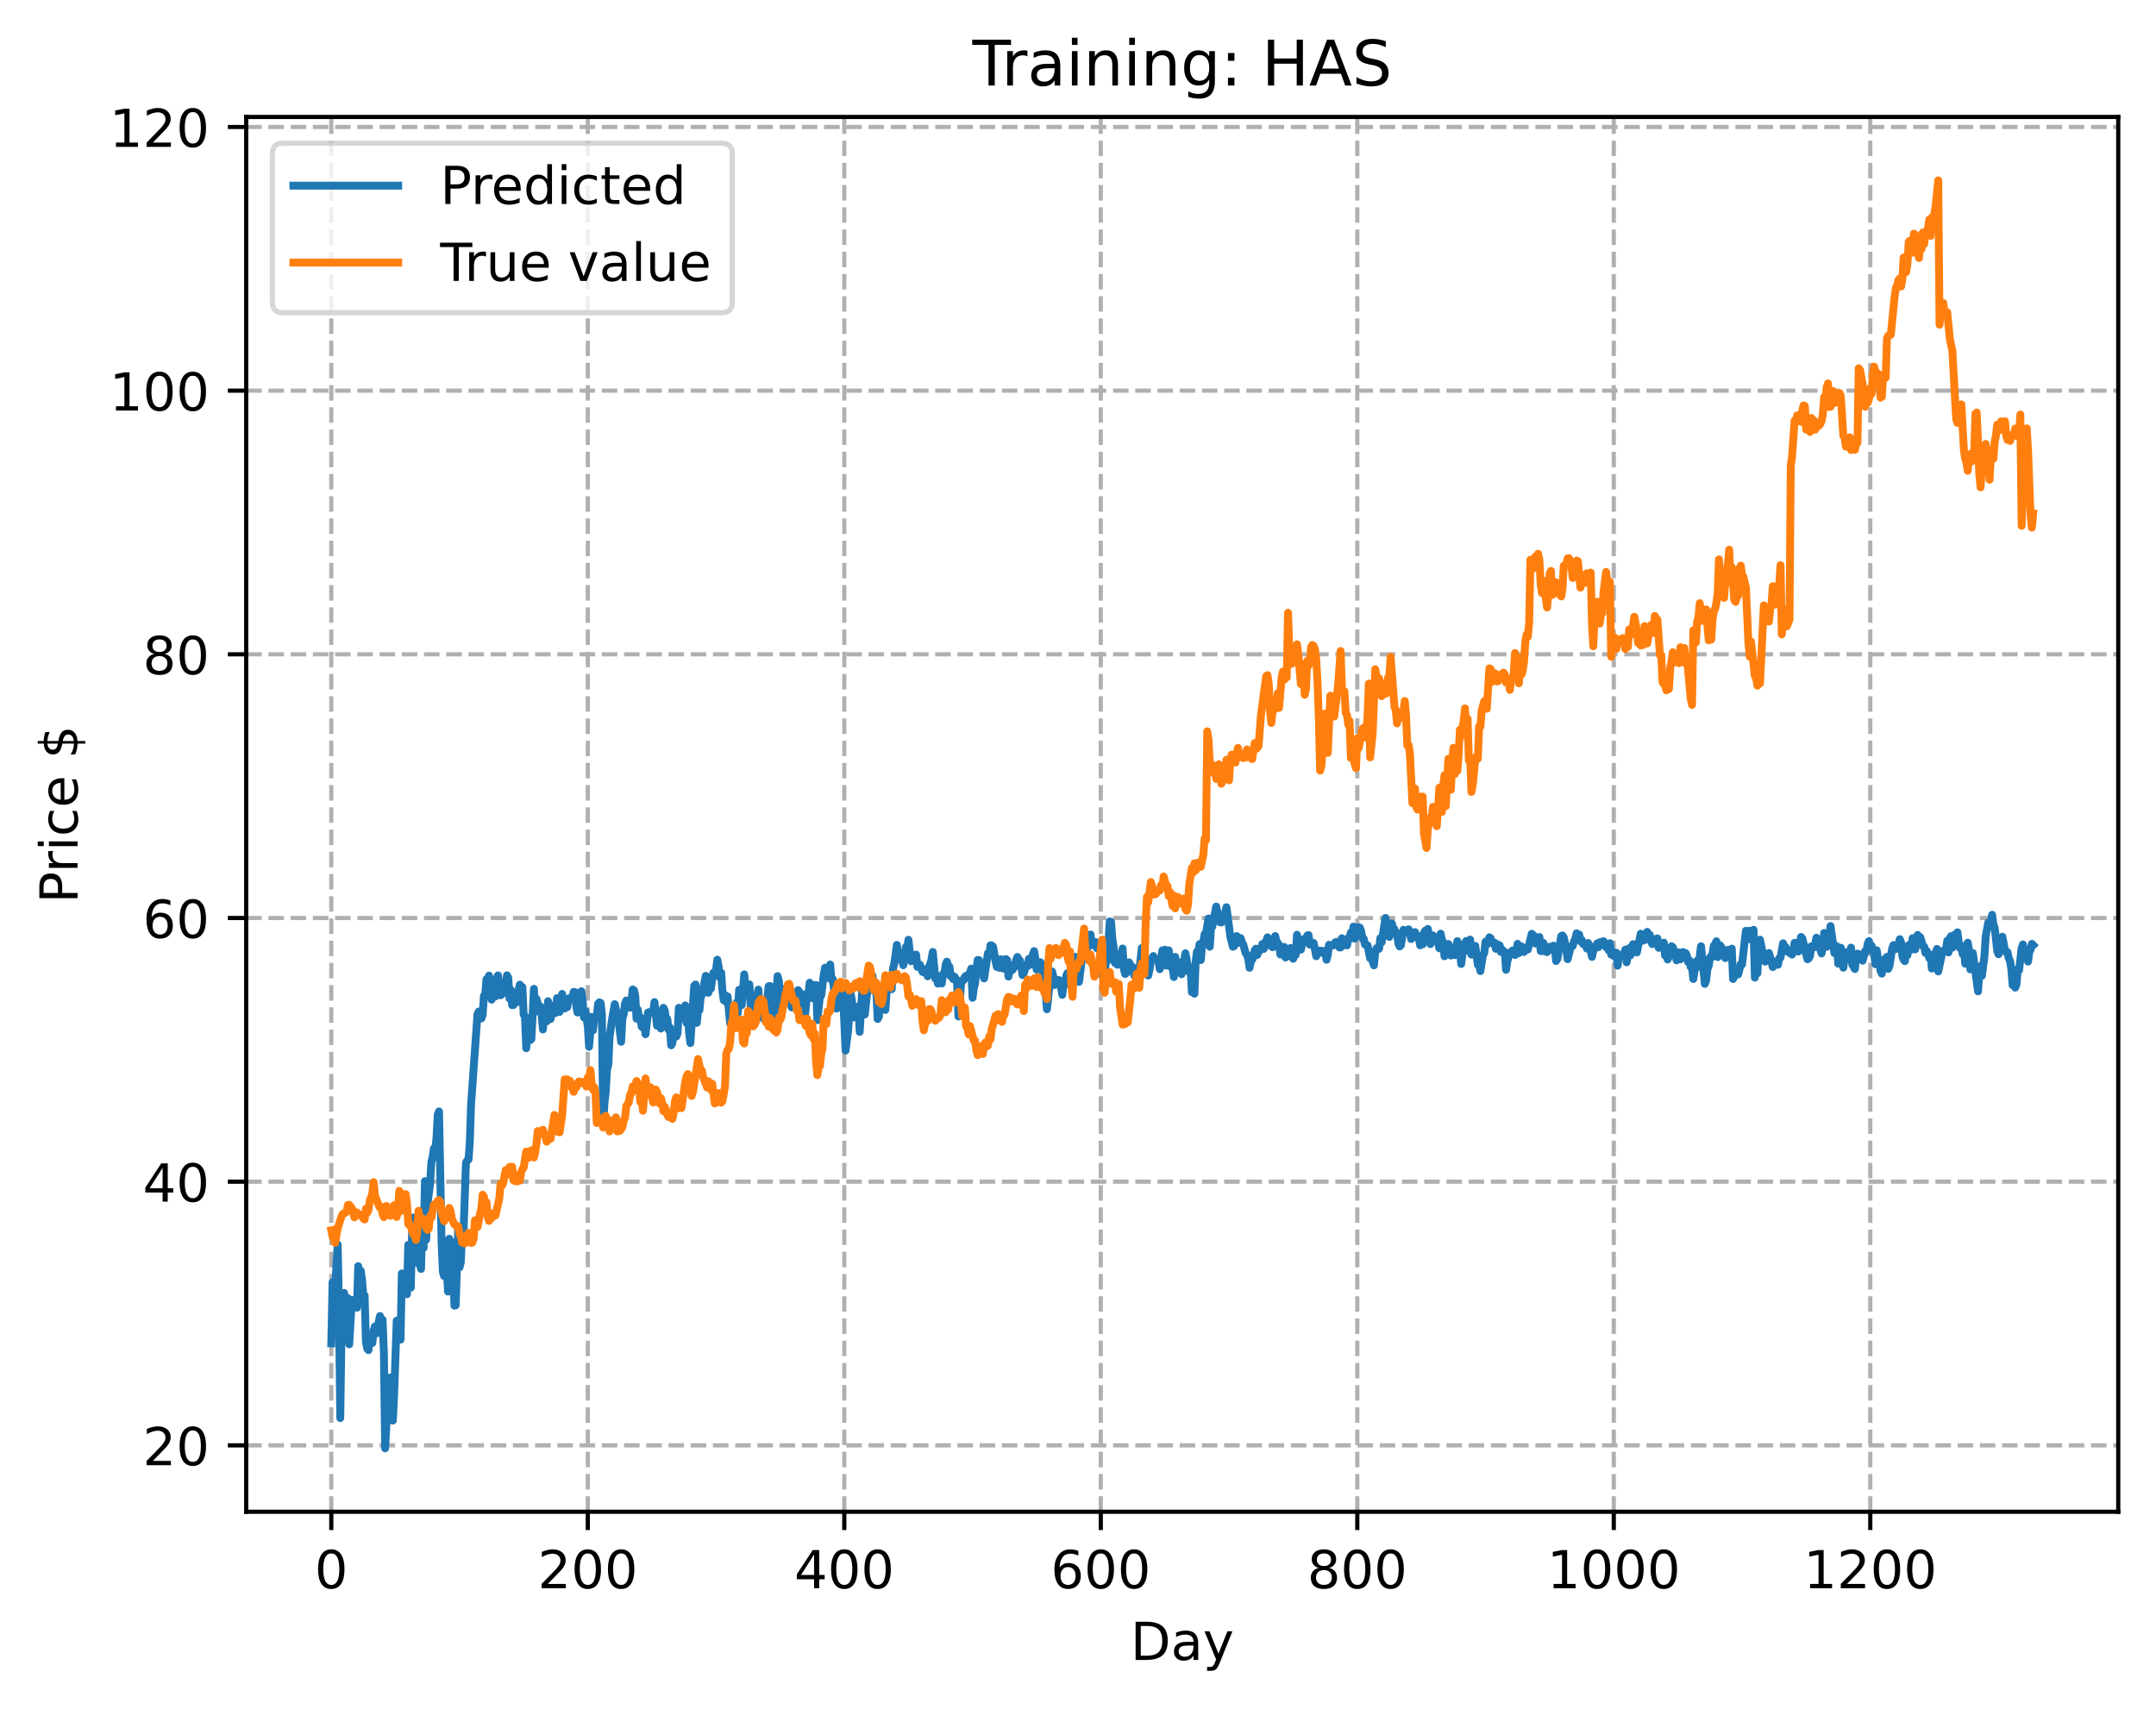 <?xml version="1.0" encoding="utf-8" standalone="no"?>
<!DOCTYPE svg PUBLIC "-//W3C//DTD SVG 1.1//EN"
  "http://www.w3.org/Graphics/SVG/1.1/DTD/svg11.dtd">
<!-- Created with matplotlib (https://matplotlib.org/) -->
<svg height="325.986pt" version="1.1" viewBox="0 0 411.286 325.986" width="411.286pt" xmlns="http://www.w3.org/2000/svg" xmlns:xlink="http://www.w3.org/1999/xlink">
 <defs>
  <style type="text/css">
*{stroke-linecap:butt;stroke-linejoin:round;}
  </style>
 </defs>
 <g id="figure_1">
  <g id="patch_1">
   <path d="M 0 325.986 
L 411.286 325.986 
L 411.286 0 
L 0 0 
z
" style="fill:#ffffff;"/>
  </g>
  <g id="axes_1">
   <g id="patch_2">
    <path d="M 46.966 288.43 
L 404.086 288.43 
L 404.086 22.318 
L 46.966 22.318 
z
" style="fill:#ffffff;"/>
   </g>
   <g id="matplotlib.axis_1">
    <g id="xtick_1">
     <g id="line2d_1">
      <path clip-path="url(#p75ed44ca6d)" d="M 63.198 288.43 
L 63.198 22.318 
" style="fill:none;stroke:#b0b0b0;stroke-dasharray:2.96,1.28;stroke-dashoffset:0;stroke-width:0.8;"/>
     </g>
     <g id="line2d_2">
      <defs>
       <path d="M 0 0 
L 0 3.5 
" id="me183bc40b5" style="stroke:#000000;stroke-width:0.8;"/>
      </defs>
      <g>
       <use style="stroke:#000000;stroke-width:0.8;" x="63.198" xlink:href="#me183bc40b5" y="288.43"/>
      </g>
     </g>
     <g id="text_1">
      <!-- 0 -->
      <defs>
       <path d="M 31.781 66.406 
Q 24.172 66.406 20.328 58.906 
Q 16.5 51.422 16.5 36.375 
Q 16.5 21.391 20.328 13.891 
Q 24.172 6.391 31.781 6.391 
Q 39.453 6.391 43.281 13.891 
Q 47.125 21.391 47.125 36.375 
Q 47.125 51.422 43.281 58.906 
Q 39.453 66.406 31.781 66.406 
z
M 31.781 74.219 
Q 44.047 74.219 50.516 64.516 
Q 56.984 54.828 56.984 36.375 
Q 56.984 17.969 50.516 8.266 
Q 44.047 -1.422 31.781 -1.422 
Q 19.531 -1.422 13.062 8.266 
Q 6.594 17.969 6.594 36.375 
Q 6.594 54.828 13.062 64.516 
Q 19.531 74.219 31.781 74.219 
z
" id="DejaVuSans-48"/>
      </defs>
      <g transform="translate(60.017 303.029)scale(0.1 -0.1)">
       <use xlink:href="#DejaVuSans-48"/>
      </g>
     </g>
    </g>
    <g id="xtick_2">
     <g id="line2d_3">
      <path clip-path="url(#p75ed44ca6d)" d="M 112.129 288.43 
L 112.129 22.318 
" style="fill:none;stroke:#b0b0b0;stroke-dasharray:2.96,1.28;stroke-dashoffset:0;stroke-width:0.8;"/>
     </g>
     <g id="line2d_4">
      <g>
       <use style="stroke:#000000;stroke-width:0.8;" x="112.129" xlink:href="#me183bc40b5" y="288.43"/>
      </g>
     </g>
     <g id="text_2">
      <!-- 200 -->
      <defs>
       <path d="M 19.188 8.297 
L 53.609 8.297 
L 53.609 0 
L 7.328 0 
L 7.328 8.297 
Q 12.938 14.109 22.625 23.891 
Q 32.328 33.688 34.812 36.531 
Q 39.547 41.844 41.422 45.531 
Q 43.312 49.219 43.312 52.781 
Q 43.312 58.594 39.234 62.25 
Q 35.156 65.922 28.609 65.922 
Q 23.969 65.922 18.812 64.312 
Q 13.672 62.703 7.812 59.422 
L 7.812 69.391 
Q 13.766 71.781 18.938 73 
Q 24.125 74.219 28.422 74.219 
Q 39.75 74.219 46.484 68.547 
Q 53.219 62.891 53.219 53.422 
Q 53.219 48.922 51.531 44.891 
Q 49.859 40.875 45.406 35.406 
Q 44.188 33.984 37.641 27.219 
Q 31.109 20.453 19.188 8.297 
z
" id="DejaVuSans-50"/>
      </defs>
      <g transform="translate(102.585 303.029)scale(0.1 -0.1)">
       <use xlink:href="#DejaVuSans-50"/>
       <use x="63.623" xlink:href="#DejaVuSans-48"/>
       <use x="127.246" xlink:href="#DejaVuSans-48"/>
      </g>
     </g>
    </g>
    <g id="xtick_3">
     <g id="line2d_5">
      <path clip-path="url(#p75ed44ca6d)" d="M 161.06 288.43 
L 161.06 22.318 
" style="fill:none;stroke:#b0b0b0;stroke-dasharray:2.96,1.28;stroke-dashoffset:0;stroke-width:0.8;"/>
     </g>
     <g id="line2d_6">
      <g>
       <use style="stroke:#000000;stroke-width:0.8;" x="161.06" xlink:href="#me183bc40b5" y="288.43"/>
      </g>
     </g>
     <g id="text_3">
      <!-- 400 -->
      <defs>
       <path d="M 37.797 64.312 
L 12.891 25.391 
L 37.797 25.391 
z
M 35.203 72.906 
L 47.609 72.906 
L 47.609 25.391 
L 58.016 25.391 
L 58.016 17.188 
L 47.609 17.188 
L 47.609 0 
L 37.797 0 
L 37.797 17.188 
L 4.891 17.188 
L 4.891 26.703 
z
" id="DejaVuSans-52"/>
      </defs>
      <g transform="translate(151.516 303.029)scale(0.1 -0.1)">
       <use xlink:href="#DejaVuSans-52"/>
       <use x="63.623" xlink:href="#DejaVuSans-48"/>
       <use x="127.246" xlink:href="#DejaVuSans-48"/>
      </g>
     </g>
    </g>
    <g id="xtick_4">
     <g id="line2d_7">
      <path clip-path="url(#p75ed44ca6d)" d="M 209.99 288.43 
L 209.99 22.318 
" style="fill:none;stroke:#b0b0b0;stroke-dasharray:2.96,1.28;stroke-dashoffset:0;stroke-width:0.8;"/>
     </g>
     <g id="line2d_8">
      <g>
       <use style="stroke:#000000;stroke-width:0.8;" x="209.99" xlink:href="#me183bc40b5" y="288.43"/>
      </g>
     </g>
     <g id="text_4">
      <!-- 600 -->
      <defs>
       <path d="M 33.016 40.375 
Q 26.375 40.375 22.484 35.828 
Q 18.609 31.297 18.609 23.391 
Q 18.609 15.531 22.484 10.953 
Q 26.375 6.391 33.016 6.391 
Q 39.656 6.391 43.531 10.953 
Q 47.406 15.531 47.406 23.391 
Q 47.406 31.297 43.531 35.828 
Q 39.656 40.375 33.016 40.375 
z
M 52.594 71.297 
L 52.594 62.312 
Q 48.875 64.062 45.094 64.984 
Q 41.312 65.922 37.594 65.922 
Q 27.828 65.922 22.672 59.328 
Q 17.531 52.734 16.797 39.406 
Q 19.672 43.656 24.016 45.922 
Q 28.375 48.188 33.594 48.188 
Q 44.578 48.188 50.953 41.516 
Q 57.328 34.859 57.328 23.391 
Q 57.328 12.156 50.688 5.359 
Q 44.047 -1.422 33.016 -1.422 
Q 20.359 -1.422 13.672 8.266 
Q 6.984 17.969 6.984 36.375 
Q 6.984 53.656 15.188 63.938 
Q 23.391 74.219 37.203 74.219 
Q 40.922 74.219 44.703 73.484 
Q 48.484 72.75 52.594 71.297 
z
" id="DejaVuSans-54"/>
      </defs>
      <g transform="translate(200.446 303.029)scale(0.1 -0.1)">
       <use xlink:href="#DejaVuSans-54"/>
       <use x="63.623" xlink:href="#DejaVuSans-48"/>
       <use x="127.246" xlink:href="#DejaVuSans-48"/>
      </g>
     </g>
    </g>
    <g id="xtick_5">
     <g id="line2d_9">
      <path clip-path="url(#p75ed44ca6d)" d="M 258.921 288.43 
L 258.921 22.318 
" style="fill:none;stroke:#b0b0b0;stroke-dasharray:2.96,1.28;stroke-dashoffset:0;stroke-width:0.8;"/>
     </g>
     <g id="line2d_10">
      <g>
       <use style="stroke:#000000;stroke-width:0.8;" x="258.921" xlink:href="#me183bc40b5" y="288.43"/>
      </g>
     </g>
     <g id="text_5">
      <!-- 800 -->
      <defs>
       <path d="M 31.781 34.625 
Q 24.75 34.625 20.719 30.859 
Q 16.703 27.094 16.703 20.516 
Q 16.703 13.922 20.719 10.156 
Q 24.75 6.391 31.781 6.391 
Q 38.812 6.391 42.859 10.172 
Q 46.922 13.969 46.922 20.516 
Q 46.922 27.094 42.891 30.859 
Q 38.875 34.625 31.781 34.625 
z
M 21.922 38.812 
Q 15.578 40.375 12.031 44.719 
Q 8.5 49.078 8.5 55.328 
Q 8.5 64.062 14.719 69.141 
Q 20.953 74.219 31.781 74.219 
Q 42.672 74.219 48.875 69.141 
Q 55.078 64.062 55.078 55.328 
Q 55.078 49.078 51.531 44.719 
Q 48 40.375 41.703 38.812 
Q 48.828 37.156 52.797 32.312 
Q 56.781 27.484 56.781 20.516 
Q 56.781 9.906 50.312 4.234 
Q 43.844 -1.422 31.781 -1.422 
Q 19.734 -1.422 13.25 4.234 
Q 6.781 9.906 6.781 20.516 
Q 6.781 27.484 10.781 32.312 
Q 14.797 37.156 21.922 38.812 
z
M 18.312 54.391 
Q 18.312 48.734 21.844 45.562 
Q 25.391 42.391 31.781 42.391 
Q 38.141 42.391 41.719 45.562 
Q 45.312 48.734 45.312 54.391 
Q 45.312 60.062 41.719 63.234 
Q 38.141 66.406 31.781 66.406 
Q 25.391 66.406 21.844 63.234 
Q 18.312 60.062 18.312 54.391 
z
" id="DejaVuSans-56"/>
      </defs>
      <g transform="translate(249.377 303.029)scale(0.1 -0.1)">
       <use xlink:href="#DejaVuSans-56"/>
       <use x="63.623" xlink:href="#DejaVuSans-48"/>
       <use x="127.246" xlink:href="#DejaVuSans-48"/>
      </g>
     </g>
    </g>
    <g id="xtick_6">
     <g id="line2d_11">
      <path clip-path="url(#p75ed44ca6d)" d="M 307.851 288.43 
L 307.851 22.318 
" style="fill:none;stroke:#b0b0b0;stroke-dasharray:2.96,1.28;stroke-dashoffset:0;stroke-width:0.8;"/>
     </g>
     <g id="line2d_12">
      <g>
       <use style="stroke:#000000;stroke-width:0.8;" x="307.851" xlink:href="#me183bc40b5" y="288.43"/>
      </g>
     </g>
     <g id="text_6">
      <!-- 1000 -->
      <defs>
       <path d="M 12.406 8.297 
L 28.516 8.297 
L 28.516 63.922 
L 10.984 60.406 
L 10.984 69.391 
L 28.422 72.906 
L 38.281 72.906 
L 38.281 8.297 
L 54.391 8.297 
L 54.391 0 
L 12.406 0 
z
" id="DejaVuSans-49"/>
      </defs>
      <g transform="translate(295.126 303.029)scale(0.1 -0.1)">
       <use xlink:href="#DejaVuSans-49"/>
       <use x="63.623" xlink:href="#DejaVuSans-48"/>
       <use x="127.246" xlink:href="#DejaVuSans-48"/>
       <use x="190.869" xlink:href="#DejaVuSans-48"/>
      </g>
     </g>
    </g>
    <g id="xtick_7">
     <g id="line2d_13">
      <path clip-path="url(#p75ed44ca6d)" d="M 356.782 288.43 
L 356.782 22.318 
" style="fill:none;stroke:#b0b0b0;stroke-dasharray:2.96,1.28;stroke-dashoffset:0;stroke-width:0.8;"/>
     </g>
     <g id="line2d_14">
      <g>
       <use style="stroke:#000000;stroke-width:0.8;" x="356.782" xlink:href="#me183bc40b5" y="288.43"/>
      </g>
     </g>
     <g id="text_7">
      <!-- 1200 -->
      <g transform="translate(344.057 303.029)scale(0.1 -0.1)">
       <use xlink:href="#DejaVuSans-49"/>
       <use x="63.623" xlink:href="#DejaVuSans-50"/>
       <use x="127.246" xlink:href="#DejaVuSans-48"/>
       <use x="190.869" xlink:href="#DejaVuSans-48"/>
      </g>
     </g>
    </g>
    <g id="text_8">
     <!-- Day -->
     <defs>
      <path d="M 19.672 64.797 
L 19.672 8.109 
L 31.594 8.109 
Q 46.688 8.109 53.688 14.938 
Q 60.688 21.781 60.688 36.531 
Q 60.688 51.172 53.688 57.984 
Q 46.688 64.797 31.594 64.797 
z
M 9.812 72.906 
L 30.078 72.906 
Q 51.266 72.906 61.172 64.094 
Q 71.094 55.281 71.094 36.531 
Q 71.094 17.672 61.125 8.828 
Q 51.172 0 30.078 0 
L 9.812 0 
z
" id="DejaVuSans-68"/>
      <path d="M 34.281 27.484 
Q 23.391 27.484 19.188 25 
Q 14.984 22.516 14.984 16.5 
Q 14.984 11.719 18.141 8.906 
Q 21.297 6.109 26.703 6.109 
Q 34.188 6.109 38.703 11.406 
Q 43.219 16.703 43.219 25.484 
L 43.219 27.484 
z
M 52.203 31.203 
L 52.203 0 
L 43.219 0 
L 43.219 8.297 
Q 40.141 3.328 35.547 0.953 
Q 30.953 -1.422 24.312 -1.422 
Q 15.922 -1.422 10.953 3.297 
Q 6 8.016 6 15.922 
Q 6 25.141 12.172 29.828 
Q 18.359 34.516 30.609 34.516 
L 43.219 34.516 
L 43.219 35.406 
Q 43.219 41.609 39.141 45 
Q 35.062 48.391 27.688 48.391 
Q 23 48.391 18.547 47.266 
Q 14.109 46.141 10.016 43.891 
L 10.016 52.203 
Q 14.938 54.109 19.578 55.047 
Q 24.219 56 28.609 56 
Q 40.484 56 46.344 49.844 
Q 52.203 43.703 52.203 31.203 
z
" id="DejaVuSans-97"/>
      <path d="M 32.172 -5.078 
Q 28.375 -14.844 24.75 -17.812 
Q 21.141 -20.797 15.094 -20.797 
L 7.906 -20.797 
L 7.906 -13.281 
L 13.188 -13.281 
Q 16.891 -13.281 18.938 -11.516 
Q 21 -9.766 23.484 -3.219 
L 25.094 0.875 
L 2.984 54.688 
L 12.5 54.688 
L 29.594 11.922 
L 46.688 54.688 
L 56.203 54.688 
z
" id="DejaVuSans-121"/>
     </defs>
     <g transform="translate(215.652 316.707)scale(0.1 -0.1)">
      <use xlink:href="#DejaVuSans-68"/>
      <use x="77.002" xlink:href="#DejaVuSans-97"/>
      <use x="138.281" xlink:href="#DejaVuSans-121"/>
     </g>
    </g>
   </g>
   <g id="matplotlib.axis_2">
    <g id="ytick_1">
     <g id="line2d_15">
      <path clip-path="url(#p75ed44ca6d)" d="M 46.966 275.76 
L 404.086 275.76 
" style="fill:none;stroke:#b0b0b0;stroke-dasharray:2.96,1.28;stroke-dashoffset:0;stroke-width:0.8;"/>
     </g>
     <g id="line2d_16">
      <defs>
       <path d="M 0 0 
L -3.5 0 
" id="m05ef40773e" style="stroke:#000000;stroke-width:0.8;"/>
      </defs>
      <g>
       <use style="stroke:#000000;stroke-width:0.8;" x="46.966" xlink:href="#m05ef40773e" y="275.76"/>
      </g>
     </g>
     <g id="text_9">
      <!-- 20 -->
      <g transform="translate(27.241 279.559)scale(0.1 -0.1)">
       <use xlink:href="#DejaVuSans-50"/>
       <use x="63.623" xlink:href="#DejaVuSans-48"/>
      </g>
     </g>
    </g>
    <g id="ytick_2">
     <g id="line2d_17">
      <path clip-path="url(#p75ed44ca6d)" d="M 46.966 225.453 
L 404.086 225.453 
" style="fill:none;stroke:#b0b0b0;stroke-dasharray:2.96,1.28;stroke-dashoffset:0;stroke-width:0.8;"/>
     </g>
     <g id="line2d_18">
      <g>
       <use style="stroke:#000000;stroke-width:0.8;" x="46.966" xlink:href="#m05ef40773e" y="225.453"/>
      </g>
     </g>
     <g id="text_10">
      <!-- 40 -->
      <g transform="translate(27.241 229.252)scale(0.1 -0.1)">
       <use xlink:href="#DejaVuSans-52"/>
       <use x="63.623" xlink:href="#DejaVuSans-48"/>
      </g>
     </g>
    </g>
    <g id="ytick_3">
     <g id="line2d_19">
      <path clip-path="url(#p75ed44ca6d)" d="M 46.966 175.147 
L 404.086 175.147 
" style="fill:none;stroke:#b0b0b0;stroke-dasharray:2.96,1.28;stroke-dashoffset:0;stroke-width:0.8;"/>
     </g>
     <g id="line2d_20">
      <g>
       <use style="stroke:#000000;stroke-width:0.8;" x="46.966" xlink:href="#m05ef40773e" y="175.147"/>
      </g>
     </g>
     <g id="text_11">
      <!-- 60 -->
      <g transform="translate(27.241 178.946)scale(0.1 -0.1)">
       <use xlink:href="#DejaVuSans-54"/>
       <use x="63.623" xlink:href="#DejaVuSans-48"/>
      </g>
     </g>
    </g>
    <g id="ytick_4">
     <g id="line2d_21">
      <path clip-path="url(#p75ed44ca6d)" d="M 46.966 124.84 
L 404.086 124.84 
" style="fill:none;stroke:#b0b0b0;stroke-dasharray:2.96,1.28;stroke-dashoffset:0;stroke-width:0.8;"/>
     </g>
     <g id="line2d_22">
      <g>
       <use style="stroke:#000000;stroke-width:0.8;" x="46.966" xlink:href="#m05ef40773e" y="124.84"/>
      </g>
     </g>
     <g id="text_12">
      <!-- 80 -->
      <g transform="translate(27.241 128.639)scale(0.1 -0.1)">
       <use xlink:href="#DejaVuSans-56"/>
       <use x="63.623" xlink:href="#DejaVuSans-48"/>
      </g>
     </g>
    </g>
    <g id="ytick_5">
     <g id="line2d_23">
      <path clip-path="url(#p75ed44ca6d)" d="M 46.966 74.534 
L 404.086 74.534 
" style="fill:none;stroke:#b0b0b0;stroke-dasharray:2.96,1.28;stroke-dashoffset:0;stroke-width:0.8;"/>
     </g>
     <g id="line2d_24">
      <g>
       <use style="stroke:#000000;stroke-width:0.8;" x="46.966" xlink:href="#m05ef40773e" y="74.534"/>
      </g>
     </g>
     <g id="text_13">
      <!-- 100 -->
      <g transform="translate(20.878 78.333)scale(0.1 -0.1)">
       <use xlink:href="#DejaVuSans-49"/>
       <use x="63.623" xlink:href="#DejaVuSans-48"/>
       <use x="127.246" xlink:href="#DejaVuSans-48"/>
      </g>
     </g>
    </g>
    <g id="ytick_6">
     <g id="line2d_25">
      <path clip-path="url(#p75ed44ca6d)" d="M 46.966 24.227 
L 404.086 24.227 
" style="fill:none;stroke:#b0b0b0;stroke-dasharray:2.96,1.28;stroke-dashoffset:0;stroke-width:0.8;"/>
     </g>
     <g id="line2d_26">
      <g>
       <use style="stroke:#000000;stroke-width:0.8;" x="46.966" xlink:href="#m05ef40773e" y="24.227"/>
      </g>
     </g>
     <g id="text_14">
      <!-- 120 -->
      <g transform="translate(20.878 28.026)scale(0.1 -0.1)">
       <use xlink:href="#DejaVuSans-49"/>
       <use x="63.623" xlink:href="#DejaVuSans-50"/>
       <use x="127.246" xlink:href="#DejaVuSans-48"/>
      </g>
     </g>
    </g>
    <g id="text_15">
     <!-- Price $ -->
     <defs>
      <path d="M 19.672 64.797 
L 19.672 37.406 
L 32.078 37.406 
Q 38.969 37.406 42.719 40.969 
Q 46.484 44.531 46.484 51.125 
Q 46.484 57.672 42.719 61.234 
Q 38.969 64.797 32.078 64.797 
z
M 9.812 72.906 
L 32.078 72.906 
Q 44.344 72.906 50.609 67.359 
Q 56.891 61.812 56.891 51.125 
Q 56.891 40.328 50.609 34.812 
Q 44.344 29.297 32.078 29.297 
L 19.672 29.297 
L 19.672 0 
L 9.812 0 
z
" id="DejaVuSans-80"/>
      <path d="M 41.109 46.297 
Q 39.594 47.172 37.812 47.578 
Q 36.031 48 33.891 48 
Q 26.266 48 22.188 43.047 
Q 18.109 38.094 18.109 28.812 
L 18.109 0 
L 9.078 0 
L 9.078 54.688 
L 18.109 54.688 
L 18.109 46.188 
Q 20.953 51.172 25.484 53.578 
Q 30.031 56 36.531 56 
Q 37.453 56 38.578 55.875 
Q 39.703 55.766 41.062 55.516 
z
" id="DejaVuSans-114"/>
      <path d="M 9.422 54.688 
L 18.406 54.688 
L 18.406 0 
L 9.422 0 
z
M 9.422 75.984 
L 18.406 75.984 
L 18.406 64.594 
L 9.422 64.594 
z
" id="DejaVuSans-105"/>
      <path d="M 48.781 52.594 
L 48.781 44.188 
Q 44.969 46.297 41.141 47.344 
Q 37.312 48.391 33.406 48.391 
Q 24.656 48.391 19.812 42.844 
Q 14.984 37.312 14.984 27.297 
Q 14.984 17.281 19.812 11.734 
Q 24.656 6.203 33.406 6.203 
Q 37.312 6.203 41.141 7.25 
Q 44.969 8.297 48.781 10.406 
L 48.781 2.094 
Q 45.016 0.344 40.984 -0.531 
Q 36.969 -1.422 32.422 -1.422 
Q 20.062 -1.422 12.781 6.344 
Q 5.516 14.109 5.516 27.297 
Q 5.516 40.672 12.859 48.328 
Q 20.219 56 33.016 56 
Q 37.156 56 41.109 55.141 
Q 45.062 54.297 48.781 52.594 
z
" id="DejaVuSans-99"/>
      <path d="M 56.203 29.594 
L 56.203 25.203 
L 14.891 25.203 
Q 15.484 15.922 20.484 11.062 
Q 25.484 6.203 34.422 6.203 
Q 39.594 6.203 44.453 7.469 
Q 49.312 8.734 54.109 11.281 
L 54.109 2.781 
Q 49.266 0.734 44.188 -0.344 
Q 39.109 -1.422 33.891 -1.422 
Q 20.797 -1.422 13.156 6.188 
Q 5.516 13.812 5.516 26.812 
Q 5.516 40.234 12.766 48.109 
Q 20.016 56 32.328 56 
Q 43.359 56 49.781 48.891 
Q 56.203 41.797 56.203 29.594 
z
M 47.219 32.234 
Q 47.125 39.594 43.094 43.984 
Q 39.062 48.391 32.422 48.391 
Q 24.906 48.391 20.391 44.141 
Q 15.875 39.891 15.188 32.172 
z
" id="DejaVuSans-101"/>
      <path id="DejaVuSans-32"/>
      <path d="M 33.797 -14.703 
L 28.906 -14.703 
L 28.859 0 
Q 23.734 0.094 18.609 1.188 
Q 13.484 2.297 8.297 4.5 
L 8.297 13.281 
Q 13.281 10.156 18.375 8.562 
Q 23.484 6.984 28.906 6.938 
L 28.906 29.203 
Q 18.109 30.953 13.203 35.156 
Q 8.297 39.359 8.297 46.688 
Q 8.297 54.641 13.625 59.219 
Q 18.953 63.812 28.906 64.5 
L 28.906 75.984 
L 33.797 75.984 
L 33.797 64.656 
Q 38.328 64.453 42.578 63.688 
Q 46.828 62.938 50.875 61.625 
L 50.875 53.078 
Q 46.828 55.125 42.547 56.25 
Q 38.281 57.375 33.797 57.562 
L 33.797 36.719 
Q 44.875 35.016 50.094 30.609 
Q 55.328 26.219 55.328 18.609 
Q 55.328 10.359 49.781 5.594 
Q 44.234 0.828 33.797 0.094 
z
M 28.906 37.594 
L 28.906 57.625 
Q 23.25 56.984 20.266 54.391 
Q 17.281 51.812 17.281 47.516 
Q 17.281 43.312 20.031 40.969 
Q 22.797 38.625 28.906 37.594 
z
M 33.797 28.219 
L 33.797 7.078 
Q 39.984 7.906 43.141 10.594 
Q 46.297 13.281 46.297 17.672 
Q 46.297 21.969 43.281 24.5 
Q 40.281 27.047 33.797 28.219 
z
" id="DejaVuSans-36"/>
     </defs>
     <g transform="translate(14.798 172.342)rotate(-90)scale(0.1 -0.1)">
      <use xlink:href="#DejaVuSans-80"/>
      <use x="58.553" xlink:href="#DejaVuSans-114"/>
      <use x="99.666" xlink:href="#DejaVuSans-105"/>
      <use x="127.449" xlink:href="#DejaVuSans-99"/>
      <use x="182.43" xlink:href="#DejaVuSans-101"/>
      <use x="243.953" xlink:href="#DejaVuSans-32"/>
      <use x="275.74" xlink:href="#DejaVuSans-36"/>
     </g>
    </g>
   </g>
   <g id="line2d_27">
    <path clip-path="url(#p75ed44ca6d)" d="M 63.198 256.304 
L 63.443 244.649 
L 63.688 245.75 
L 63.932 245.481 
L 64.422 237.443 
L 64.666 249.969 
L 64.911 270.567 
L 65.156 253.37 
L 65.4 248.712 
L 65.645 246.69 
L 66.134 249.804 
L 66.379 247.699 
L 66.623 256.488 
L 67.113 248.02 
L 67.357 248.901 
L 67.602 248.884 
L 67.847 248.319 
L 68.091 249.509 
L 68.336 241.576 
L 68.581 242.95 
L 68.825 242.452 
L 69.07 244.226 
L 69.315 247.28 
L 69.559 247.179 
L 69.804 256.007 
L 70.049 257.292 
L 70.293 257.598 
L 70.538 255.132 
L 70.783 255.109 
L 71.027 256.235 
L 71.272 253.888 
L 71.517 253.077 
L 71.761 253.303 
L 72.006 254.356 
L 72.251 252.136 
L 72.495 251.092 
L 72.74 252.209 
L 72.984 251.799 
L 73.229 257.993 
L 73.474 276.334 
L 73.963 266.816 
L 74.452 262.814 
L 74.697 265.088 
L 74.942 271.037 
L 75.186 266.047 
L 75.676 251.979 
L 75.92 254.649 
L 76.165 251.821 
L 76.41 255.596 
L 76.654 242.969 
L 76.899 246.85 
L 77.144 244.682 
L 77.388 246.536 
L 77.633 246.934 
L 77.878 237.51 
L 78.122 239.722 
L 78.367 245.678 
L 78.611 235.144 
L 78.856 232.29 
L 79.101 235.714 
L 79.345 233.063 
L 79.59 236.214 
L 79.835 241.101 
L 80.079 241.205 
L 80.324 242.108 
L 80.569 230.875 
L 80.813 238.091 
L 81.058 225.359 
L 81.303 236.532 
L 81.547 229.801 
L 82.037 225.929 
L 82.281 221.815 
L 82.526 220.743 
L 82.771 219.114 
L 83.015 219.449 
L 83.26 217.189 
L 83.505 212.629 
L 83.749 212.06 
L 84.239 237.026 
L 84.483 242.662 
L 84.728 243.48 
L 84.972 236.771 
L 85.462 246.423 
L 85.706 236.346 
L 85.951 241.225 
L 86.196 236.991 
L 86.44 241.454 
L 86.685 249.111 
L 86.93 249.045 
L 87.419 234.242 
L 87.664 241.802 
L 87.908 240.854 
L 88.153 234.699 
L 88.398 235.852 
L 88.887 221.859 
L 89.132 221.387 
L 89.376 221.237 
L 89.621 217.898 
L 89.866 210.651 
L 91.089 193.472 
L 91.333 192.991 
L 91.578 192.973 
L 91.823 194.314 
L 92.067 193.682 
L 92.312 189.993 
L 92.557 189.836 
L 92.801 186.843 
L 93.046 186.659 
L 93.291 186.142 
L 93.78 190.734 
L 94.025 189.281 
L 94.269 188.837 
L 94.514 190.112 
L 94.759 186.666 
L 95.003 186.094 
L 95.248 189.006 
L 95.493 189.888 
L 95.737 189.721 
L 95.982 188.691 
L 96.227 189.293 
L 96.716 186.084 
L 96.96 186.557 
L 97.205 190.505 
L 97.45 188.872 
L 97.694 191.771 
L 97.939 191.764 
L 98.184 190.283 
L 98.428 190.123 
L 98.673 191.21 
L 98.918 188.948 
L 99.162 187.865 
L 99.407 189.266 
L 99.652 188.315 
L 99.896 193.56 
L 100.141 193.917 
L 100.386 199.994 
L 100.63 196.004 
L 100.875 195.957 
L 101.12 198.477 
L 101.364 198.252 
L 101.854 188.665 
L 102.098 193.057 
L 102.343 190.58 
L 102.832 192.306 
L 103.077 192.024 
L 103.321 193.46 
L 103.566 196.426 
L 103.811 193.499 
L 104.055 194.486 
L 104.3 194.875 
L 104.545 191.029 
L 104.789 192.217 
L 105.034 194.419 
L 105.279 193.441 
L 105.523 191.865 
L 105.768 191.982 
L 106.013 193.255 
L 106.257 190.436 
L 106.747 193.07 
L 107.236 189.624 
L 107.481 192.115 
L 107.725 192.414 
L 107.97 191.028 
L 108.215 192.152 
L 108.459 190.503 
L 108.704 190.702 
L 108.948 190.296 
L 109.193 190.347 
L 109.438 189.236 
L 109.682 189.284 
L 109.927 191.896 
L 110.172 193.182 
L 110.416 191.147 
L 110.661 191.205 
L 110.906 189.125 
L 111.15 190.965 
L 111.395 194.119 
L 111.64 192.869 
L 112.129 195.76 
L 112.374 199.718 
L 112.863 194.015 
L 113.108 196.605 
L 113.352 194.633 
L 113.597 194.22 
L 113.842 194.08 
L 114.086 191.525 
L 114.331 191.239 
L 114.575 191.355 
L 114.82 193.565 
L 115.065 214.608 
L 115.309 210.439 
L 115.554 208.262 
L 115.799 204.043 
L 116.043 203.164 
L 116.288 197.855 
L 116.777 194.358 
L 117.267 191.59 
L 118.001 194.654 
L 118.49 198.762 
L 118.735 194.271 
L 118.979 193.582 
L 119.224 191.499 
L 119.469 190.893 
L 120.203 192.277 
L 120.447 191.15 
L 120.692 188.793 
L 120.936 188.941 
L 121.181 189.982 
L 121.426 194.364 
L 121.67 192.625 
L 121.915 194.534 
L 122.16 194.068 
L 122.404 195.876 
L 122.649 196.089 
L 122.894 194.566 
L 123.138 197.316 
L 123.628 193.185 
L 123.872 193.1 
L 124.117 193.237 
L 124.606 193.113 
L 124.851 191.198 
L 125.34 195.708 
L 125.585 195.518 
L 125.83 195.14 
L 126.074 196.24 
L 126.319 192.777 
L 126.563 192.292 
L 126.808 192.808 
L 127.053 194.487 
L 127.297 194.419 
L 127.542 196.486 
L 127.787 196.035 
L 128.031 199.446 
L 128.276 199.003 
L 128.521 196.862 
L 128.765 196.993 
L 129.01 197.765 
L 129.255 197.155 
L 129.499 192.274 
L 129.744 193.635 
L 129.989 194.3 
L 130.233 192.743 
L 130.478 192.486 
L 130.723 191.817 
L 130.967 195.177 
L 131.212 193.024 
L 131.457 197.075 
L 131.701 199.02 
L 132.435 188.059 
L 132.68 187.841 
L 132.924 195.158 
L 133.169 192.627 
L 133.414 192.782 
L 133.658 190.3 
L 133.903 189.793 
L 134.637 186.185 
L 134.882 186.719 
L 135.126 189.422 
L 135.371 188.124 
L 135.616 188.647 
L 135.86 186.664 
L 136.105 185.595 
L 136.35 186.121 
L 136.594 185.111 
L 136.839 183.106 
L 137.084 184.44 
L 137.328 186.542 
L 137.573 185.58 
L 137.818 189.087 
L 138.062 190.851 
L 138.307 189.856 
L 138.551 191.187 
L 138.796 190.114 
L 139.285 195.298 
L 139.53 192.623 
L 139.775 192.846 
L 140.019 196.125 
L 140.264 195.23 
L 140.509 191.319 
L 140.753 193.265 
L 140.998 188.847 
L 141.243 190.83 
L 141.487 191.777 
L 141.977 185.905 
L 142.221 188.563 
L 142.466 189.729 
L 142.711 188.417 
L 142.955 187.812 
L 143.2 191.974 
L 143.445 193.78 
L 143.689 191.979 
L 143.934 193.267 
L 144.178 190.799 
L 144.423 190.046 
L 144.668 188.811 
L 144.912 192.787 
L 145.157 191.757 
L 145.402 193.931 
L 145.646 194.363 
L 145.891 191.251 
L 146.136 192.986 
L 146.625 188.173 
L 146.87 188.115 
L 147.114 188.618 
L 147.359 192.303 
L 147.604 193.719 
L 147.848 188.658 
L 148.093 189.479 
L 148.338 186.241 
L 148.582 187.19 
L 149.072 192.914 
L 149.316 192.027 
L 149.561 189.498 
L 149.806 189.245 
L 150.05 188.472 
L 150.295 189.917 
L 150.784 190.859 
L 151.029 192.202 
L 151.273 191.483 
L 151.518 189.726 
L 151.763 191.003 
L 152.007 190.323 
L 152.252 188.916 
L 152.497 189.246 
L 152.741 189.77 
L 152.986 189.717 
L 153.231 193.883 
L 153.475 194.877 
L 153.965 189.529 
L 154.209 189.933 
L 154.454 187.492 
L 154.699 189.784 
L 154.943 190.423 
L 155.433 187.944 
L 155.677 187.944 
L 155.922 194.647 
L 156.411 190.081 
L 156.656 189.938 
L 157.145 185.951 
L 157.39 184.631 
L 157.634 186.578 
L 157.879 185.113 
L 158.124 184.96 
L 158.368 184.029 
L 158.613 186.962 
L 158.858 186.785 
L 159.592 192.438 
L 159.836 189.197 
L 160.081 190.963 
L 160.326 189.855 
L 160.57 190.728 
L 160.815 189.562 
L 161.304 200.442 
L 161.794 196.654 
L 162.283 189.595 
L 162.527 190.989 
L 162.772 194.114 
L 163.506 192.098 
L 163.751 192.238 
L 163.995 196.873 
L 164.485 188.914 
L 164.729 190.3 
L 164.974 193.558 
L 165.463 189.008 
L 165.953 187.722 
L 166.197 186.038 
L 166.442 186.156 
L 166.687 189.032 
L 166.931 187.879 
L 167.176 189.095 
L 167.421 194.416 
L 167.665 193.955 
L 167.91 189.623 
L 168.154 188.293 
L 168.399 188.337 
L 168.644 189.014 
L 168.888 192.688 
L 169.133 189.299 
L 169.378 188.22 
L 169.622 187.838 
L 169.867 188.002 
L 170.112 188.742 
L 170.356 184.769 
L 170.601 183.875 
L 171.09 180.279 
L 171.335 182.289 
L 171.58 182.492 
L 171.824 183.162 
L 172.069 182.754 
L 172.314 184.157 
L 172.803 180.68 
L 173.048 180.976 
L 173.292 179.309 
L 173.782 183.402 
L 174.026 182.506 
L 174.271 182.532 
L 174.515 182.779 
L 174.76 182.128 
L 175.005 184.473 
L 175.249 184.15 
L 175.494 184.056 
L 175.983 185.443 
L 176.228 185.531 
L 176.717 184.937 
L 176.962 186.264 
L 177.207 184.456 
L 177.451 183.933 
L 177.696 183.102 
L 177.941 181.624 
L 178.43 186.729 
L 178.675 186.144 
L 178.919 187.671 
L 179.164 186.921 
L 179.409 186.546 
L 179.653 187.649 
L 179.898 185.831 
L 180.142 185.958 
L 180.387 184.061 
L 180.632 183.473 
L 180.876 184.359 
L 181.121 184.453 
L 181.366 186.288 
L 181.61 186.13 
L 181.855 186.834 
L 182.1 186.356 
L 182.344 186.759 
L 182.589 187.688 
L 182.834 193.939 
L 183.078 191.642 
L 183.323 187.781 
L 183.568 187.026 
L 183.812 187.025 
L 184.057 186.383 
L 184.302 186.149 
L 184.546 186.502 
L 184.791 186.24 
L 185.28 184.813 
L 185.525 190.38 
L 185.77 188.531 
L 186.014 187.533 
L 186.503 183.167 
L 186.748 183.177 
L 186.993 184.262 
L 187.237 184.305 
L 187.727 186.679 
L 188.461 181.868 
L 188.705 182.277 
L 188.95 180.36 
L 189.195 180.389 
L 189.439 180.607 
L 189.929 183.492 
L 190.173 184.504 
L 190.418 184.093 
L 190.663 184.666 
L 190.907 183.008 
L 191.152 184.287 
L 191.397 184.802 
L 191.641 183.083 
L 191.886 182.979 
L 192.13 183.212 
L 192.375 186.326 
L 192.864 184.2 
L 193.109 185.068 
L 193.598 184.383 
L 193.843 183.13 
L 194.088 182.577 
L 194.332 183.071 
L 194.577 183.269 
L 194.822 184.345 
L 195.066 186.03 
L 195.311 185.654 
L 195.556 184.787 
L 195.8 184.405 
L 196.045 184.326 
L 196.29 182.934 
L 196.534 184.074 
L 196.779 183.385 
L 197.024 182.123 
L 197.268 181.47 
L 197.513 182.904 
L 197.758 185.008 
L 198.002 184.785 
L 198.247 184.811 
L 198.491 183.589 
L 198.981 185.345 
L 199.225 189.208 
L 199.47 189.343 
L 199.715 192.563 
L 200.449 185.887 
L 200.693 185.35 
L 200.938 186.311 
L 201.183 187.933 
L 201.427 186.966 
L 201.672 187.184 
L 201.917 186.965 
L 202.161 187.101 
L 202.651 189.821 
L 202.895 187.715 
L 203.14 187.919 
L 203.385 186.238 
L 203.629 185.655 
L 204.118 186.722 
L 204.363 186.028 
L 205.097 182.554 
L 205.586 182.799 
L 205.831 187.337 
L 206.32 183.534 
L 206.565 182.324 
L 206.81 181.826 
L 207.054 180.337 
L 207.299 181.459 
L 207.544 180.608 
L 207.788 178.795 
L 208.033 178.293 
L 208.278 180.3 
L 208.522 179.752 
L 208.767 180.377 
L 209.012 179.751 
L 209.256 180.932 
L 209.501 180.641 
L 209.746 181.247 
L 209.99 179.97 
L 210.235 186.103 
L 210.724 185.546 
L 210.969 183.573 
L 211.213 183.358 
L 211.703 175.803 
L 211.947 175.895 
L 212.192 179.137 
L 212.437 180.679 
L 212.681 183.707 
L 212.926 181.918 
L 213.171 184.076 
L 213.905 182.913 
L 214.149 180.963 
L 214.394 184.88 
L 214.639 185.826 
L 214.883 185.612 
L 215.128 185.103 
L 215.373 183.621 
L 215.862 184.521 
L 216.106 184.532 
L 216.351 186.057 
L 216.596 186.426 
L 216.84 186.021 
L 217.085 184.944 
L 217.33 185.285 
L 217.819 180.869 
L 218.064 180.763 
L 218.308 181.288 
L 218.553 183.775 
L 219.042 186.128 
L 219.287 185.03 
L 219.532 183.326 
L 220.021 182.406 
L 220.266 183.086 
L 220.755 183.028 
L 221 183.448 
L 221.244 184.911 
L 221.734 181.326 
L 221.978 182.85 
L 222.223 181.191 
L 222.467 184.23 
L 222.712 181.71 
L 222.957 181.319 
L 223.201 183.53 
L 223.446 184.572 
L 223.691 184.478 
L 223.935 186.417 
L 224.18 182.569 
L 224.425 184.161 
L 224.669 183.499 
L 225.159 185.32 
L 225.403 185.88 
L 226.137 181.88 
L 226.382 183.086 
L 226.627 185.286 
L 226.871 184.613 
L 227.116 184.521 
L 227.361 189.306 
L 227.605 185.281 
L 227.85 189.598 
L 228.094 183.348 
L 228.339 181.567 
L 228.584 181.671 
L 228.828 180.134 
L 229.073 183.181 
L 229.318 180.199 
L 229.562 179.604 
L 229.807 178.214 
L 230.052 178.151 
L 230.541 175.243 
L 230.786 180.623 
L 231.03 176.682 
L 231.275 176.792 
L 231.52 175.143 
L 231.764 174.264 
L 232.009 172.967 
L 232.498 175.356 
L 232.743 175.969 
L 232.988 175.994 
L 233.477 174.571 
L 233.722 174.083 
L 233.966 173.093 
L 234.455 176.774 
L 234.7 178.674 
L 235.189 180.637 
L 235.434 180.497 
L 235.923 178.596 
L 236.168 179.884 
L 236.413 179.113 
L 236.657 178.984 
L 236.902 179.755 
L 237.147 180.137 
L 237.636 181.889 
L 237.881 182.178 
L 238.125 182.916 
L 238.37 184.644 
L 238.615 183.407 
L 238.859 183.113 
L 239.104 182.596 
L 239.349 181.302 
L 239.593 180.997 
L 239.838 182.196 
L 240.082 181.412 
L 240.327 181.376 
L 240.572 180.904 
L 240.816 180.104 
L 241.061 181.052 
L 241.55 179.482 
L 241.795 178.834 
L 242.04 180.315 
L 242.284 180.352 
L 242.774 180.729 
L 243.018 180.283 
L 243.263 178.596 
L 243.508 179.584 
L 243.997 180.268 
L 244.242 182.11 
L 244.976 180.673 
L 245.22 182.686 
L 245.465 180.993 
L 245.709 181.398 
L 245.954 182.369 
L 246.199 180.877 
L 246.443 182.531 
L 246.688 182.928 
L 246.933 182.279 
L 247.177 182.195 
L 247.422 178.349 
L 247.911 180.776 
L 248.156 181.198 
L 248.645 179.213 
L 248.89 179.207 
L 249.135 179.074 
L 249.379 178.502 
L 249.624 178.409 
L 249.869 180.237 
L 250.113 179.932 
L 250.358 179.834 
L 250.603 179.919 
L 251.092 182.445 
L 251.337 181.582 
L 251.581 181.365 
L 251.826 181.569 
L 252.07 181.397 
L 252.315 181.824 
L 252.56 181.503 
L 252.804 181.387 
L 253.049 183.118 
L 253.294 182.208 
L 253.538 180.26 
L 254.272 180.41 
L 254.762 179.765 
L 255.006 179.891 
L 255.251 179.677 
L 255.496 180.767 
L 255.74 180.766 
L 255.985 179.006 
L 256.474 179.592 
L 256.719 180.32 
L 256.964 180.369 
L 257.208 178.975 
L 257.453 178.827 
L 257.697 177.938 
L 257.942 178.996 
L 258.187 176.791 
L 258.431 179.08 
L 258.676 178.296 
L 258.921 177.979 
L 259.165 176.898 
L 259.41 176.989 
L 259.655 177.674 
L 259.899 179.039 
L 260.144 179.126 
L 260.389 180.209 
L 260.878 180.369 
L 261.367 182.83 
L 261.612 182.093 
L 261.857 183.464 
L 262.101 184.186 
L 262.346 181.551 
L 262.591 180.917 
L 262.835 181.155 
L 263.08 180.994 
L 263.325 178.982 
L 263.569 179.797 
L 264.303 175.137 
L 265.037 178.767 
L 265.282 176.596 
L 265.526 176.184 
L 265.771 177.344 
L 266.016 177.283 
L 266.26 178.053 
L 266.505 178.047 
L 266.75 180.025 
L 266.994 180.574 
L 267.239 180.345 
L 267.728 177.403 
L 268.462 177.872 
L 268.707 177.305 
L 268.952 177.859 
L 269.196 179.166 
L 269.441 178.48 
L 269.685 178.803 
L 269.93 177.84 
L 270.175 178.63 
L 270.419 178.548 
L 270.664 178.983 
L 270.909 180.37 
L 271.153 179.521 
L 271.398 180.168 
L 271.643 177.956 
L 271.887 177.572 
L 272.132 177.545 
L 272.377 177.238 
L 272.866 180.129 
L 273.111 178.651 
L 273.355 178.466 
L 273.6 179.267 
L 273.845 179.238 
L 274.334 179.904 
L 274.579 180.932 
L 274.823 178.138 
L 275.068 179.345 
L 275.313 179.751 
L 275.557 182.449 
L 275.802 181.057 
L 276.291 180.113 
L 276.536 180.706 
L 276.78 182.313 
L 277.025 181.863 
L 277.27 181.788 
L 277.514 182.239 
L 278.004 179.566 
L 278.248 181.207 
L 278.493 180.951 
L 278.738 183.926 
L 279.227 180.249 
L 279.716 179.527 
L 279.961 181.39 
L 280.206 179.826 
L 280.45 179.271 
L 280.695 182.142 
L 281.184 180.609 
L 281.429 180.464 
L 281.918 184.084 
L 282.163 184.098 
L 282.407 185.28 
L 282.897 182.21 
L 283.141 181.842 
L 283.386 179.662 
L 283.631 180.237 
L 284.12 178.829 
L 284.365 179.019 
L 284.609 179.702 
L 284.854 180.034 
L 285.099 179.86 
L 285.343 181.024 
L 285.588 180.124 
L 285.833 180.959 
L 286.077 180.369 
L 286.322 181.628 
L 286.567 181.2 
L 286.811 181.769 
L 287.056 181.6 
L 287.301 185.035 
L 287.545 183.398 
L 288.034 181.765 
L 288.279 181.819 
L 288.524 181.344 
L 289.013 182.204 
L 289.258 181.625 
L 289.502 180.082 
L 289.747 181.856 
L 289.992 180.745 
L 290.236 180.563 
L 290.481 180.759 
L 290.726 181.63 
L 290.97 180.901 
L 291.215 180.804 
L 291.46 181.162 
L 292.194 178.158 
L 292.683 178.61 
L 292.928 180.03 
L 293.172 179.225 
L 293.417 178.903 
L 293.661 178.769 
L 293.906 181.451 
L 294.151 181.472 
L 294.395 179.889 
L 294.64 181.507 
L 294.885 180.592 
L 295.129 181.652 
L 295.619 180.635 
L 295.863 180.857 
L 296.108 181.27 
L 296.353 180.426 
L 296.597 180.646 
L 296.842 183.352 
L 297.087 182.981 
L 297.821 178.615 
L 298.065 178.478 
L 298.31 178.851 
L 298.799 181.247 
L 299.044 183.012 
L 299.533 181.063 
L 299.778 180.489 
L 300.022 180.472 
L 300.267 179.579 
L 300.512 179.147 
L 300.756 178.068 
L 301.001 178.926 
L 301.246 178.294 
L 301.49 179.583 
L 301.735 179.335 
L 301.98 180.103 
L 302.224 180.089 
L 302.469 180.262 
L 302.714 180.991 
L 302.958 179.917 
L 303.203 180.411 
L 303.692 182.57 
L 303.937 181.439 
L 304.426 180.536 
L 304.671 180.015 
L 304.916 180.726 
L 305.16 179.776 
L 305.405 179.811 
L 305.894 179.574 
L 306.139 180.348 
L 306.383 180.732 
L 306.628 180.719 
L 306.873 181.324 
L 307.117 179.958 
L 307.362 182.134 
L 307.607 181.73 
L 307.851 182.402 
L 308.096 181.779 
L 308.341 181.772 
L 308.585 184.25 
L 308.83 182.188 
L 309.075 182.471 
L 309.809 181.902 
L 310.053 181.175 
L 310.298 183.602 
L 310.787 180.903 
L 311.032 182.269 
L 311.277 181.595 
L 311.521 180.138 
L 311.766 180.626 
L 312.01 180.579 
L 312.255 181.723 
L 312.989 178.144 
L 313.234 178.346 
L 313.478 179.461 
L 313.723 178.641 
L 313.968 179.258 
L 314.212 177.795 
L 314.457 178.418 
L 314.702 178.321 
L 314.946 179.593 
L 315.191 180.132 
L 315.436 179.493 
L 315.68 179.657 
L 315.925 179.115 
L 316.17 179.039 
L 316.414 180.839 
L 316.659 180.155 
L 316.904 180.809 
L 317.148 180.061 
L 317.393 179.853 
L 317.637 182.295 
L 317.882 181.575 
L 318.127 183.068 
L 318.371 182.434 
L 318.616 180.848 
L 318.861 180.533 
L 319.105 180.714 
L 319.595 182.018 
L 319.839 183.227 
L 320.084 182.634 
L 320.329 181.717 
L 320.573 183.03 
L 320.818 181.763 
L 321.063 181.637 
L 321.307 182.749 
L 321.552 181.836 
L 321.797 182.36 
L 322.041 183.566 
L 322.286 183.22 
L 322.531 184.512 
L 322.775 184.459 
L 323.02 186.789 
L 323.509 183.592 
L 323.754 183.292 
L 323.998 184.42 
L 324.488 180.538 
L 325.222 187.714 
L 325.466 187.099 
L 325.711 184.883 
L 325.956 184.317 
L 326.2 182.671 
L 326.445 182.717 
L 326.69 181.909 
L 326.934 180.427 
L 327.179 180.181 
L 327.424 179.589 
L 327.668 182.609 
L 328.158 180.361 
L 328.402 180.756 
L 328.647 182.021 
L 329.136 182.798 
L 329.381 181.571 
L 329.625 181.223 
L 329.87 182.355 
L 330.115 182.235 
L 330.359 180.997 
L 330.604 186.791 
L 331.093 185.79 
L 331.338 185.123 
L 331.583 185.918 
L 332.072 183.925 
L 332.317 184.021 
L 333.051 177.584 
L 333.295 178.92 
L 333.54 179.195 
L 333.785 177.571 
L 334.029 178.268 
L 334.274 178.003 
L 334.519 177.399 
L 334.763 186.526 
L 335.008 182.783 
L 335.252 185.7 
L 335.497 180.244 
L 335.742 179.289 
L 336.476 182.837 
L 336.72 183.478 
L 336.965 183.15 
L 337.21 182.186 
L 337.454 181.824 
L 338.188 184.507 
L 338.433 184.105 
L 338.678 183.439 
L 338.922 183.362 
L 339.167 184.082 
L 339.412 182.857 
L 339.656 182.724 
L 340.146 179.967 
L 340.39 180.58 
L 340.635 180.689 
L 340.88 181.471 
L 341.858 182.129 
L 342.103 181.305 
L 342.347 179.884 
L 342.592 181.042 
L 342.837 179.853 
L 343.081 181.551 
L 343.571 178.764 
L 343.815 179.013 
L 344.794 183.013 
L 345.039 182.872 
L 345.283 182.421 
L 345.528 180.549 
L 346.017 180.762 
L 346.262 180.172 
L 346.507 178.911 
L 346.751 180.716 
L 346.996 180.721 
L 347.24 181.029 
L 347.485 181.918 
L 347.73 180.733 
L 347.974 178.007 
L 348.219 180.293 
L 348.464 180.646 
L 348.708 179.223 
L 348.953 178.631 
L 349.198 176.677 
L 349.932 181.833 
L 350.176 180.438 
L 350.421 180.557 
L 350.666 183.864 
L 350.91 183.81 
L 351.155 180.828 
L 351.4 182.161 
L 351.644 184.631 
L 351.889 182.536 
L 352.134 181.677 
L 352.868 183.131 
L 353.112 180.801 
L 353.357 184.048 
L 353.846 184.882 
L 354.091 182.239 
L 354.335 181.945 
L 354.58 182.017 
L 354.825 183.04 
L 355.069 182.624 
L 355.314 183.296 
L 355.803 181.457 
L 356.048 181.508 
L 356.293 180.067 
L 356.537 179.545 
L 356.782 181.108 
L 357.027 180.421 
L 357.516 182.028 
L 357.761 183.975 
L 358.005 181.301 
L 358.25 182.991 
L 358.495 183.01 
L 358.739 185.267 
L 358.984 185.765 
L 359.228 183.224 
L 359.473 184.185 
L 359.718 182.849 
L 359.962 182.558 
L 360.207 184.859 
L 360.452 184.273 
L 360.941 181.037 
L 361.186 180.315 
L 361.43 181.018 
L 361.675 181.056 
L 361.92 180.968 
L 362.409 179.195 
L 362.654 179.832 
L 362.898 182.441 
L 363.143 183.118 
L 363.388 183.376 
L 363.632 180.648 
L 363.877 182.236 
L 364.122 180.313 
L 364.611 181.186 
L 364.856 178.999 
L 365.345 181.14 
L 365.834 178.375 
L 366.079 179.415 
L 366.323 178.819 
L 366.813 180.469 
L 367.057 180.598 
L 367.302 181.807 
L 367.547 181.428 
L 367.791 181.945 
L 368.036 182.812 
L 368.281 182.149 
L 368.525 184.794 
L 369.015 182.426 
L 369.504 181.047 
L 369.749 185.351 
L 370.483 181.863 
L 370.727 181.372 
L 370.972 181.454 
L 371.216 181.252 
L 371.461 179.495 
L 371.706 181.717 
L 371.95 179.01 
L 372.195 178.607 
L 372.44 180.817 
L 372.929 178.296 
L 373.174 178.649 
L 373.418 177.884 
L 373.663 179.848 
L 373.908 180.912 
L 374.152 180.493 
L 374.397 182.059 
L 374.642 180.492 
L 374.886 183.872 
L 375.131 181.199 
L 375.376 179.861 
L 375.62 181.32 
L 375.865 184.947 
L 376.11 182.798 
L 376.354 181.85 
L 377.333 189.15 
L 377.577 185.808 
L 377.822 184.329 
L 378.067 186.203 
L 378.556 182.465 
L 378.801 178.625 
L 379.29 175.989 
L 379.535 176.812 
L 379.779 176.376 
L 380.024 174.54 
L 380.269 176.457 
L 380.513 176.994 
L 381.003 181.476 
L 381.247 182.061 
L 381.981 178.712 
L 382.471 181.297 
L 382.715 181.72 
L 382.96 181.668 
L 383.204 182.853 
L 383.449 183.357 
L 383.694 184.961 
L 383.938 187.959 
L 384.183 186.856 
L 384.428 188.443 
L 384.672 187.825 
L 384.917 184.874 
L 385.162 185.118 
L 385.651 180.928 
L 385.896 180.2 
L 386.14 181.677 
L 386.385 181.25 
L 386.874 183.463 
L 387.119 181.641 
L 387.364 181.161 
L 387.608 180.082 
L 387.853 180.338 
L 387.853 180.338 
" style="fill:none;stroke:#1f77b4;stroke-linecap:square;stroke-width:1.5;"/>
   </g>
   <g id="line2d_28">
    <path clip-path="url(#p75ed44ca6d)" d="M 63.198 234.735 
L 63.443 235.967 
L 63.688 236.319 
L 63.932 237.124 
L 64.422 234.357 
L 65.156 232.068 
L 65.4 231.59 
L 65.89 231.389 
L 66.134 231.188 
L 66.379 229.88 
L 66.623 229.88 
L 67.113 230.509 
L 67.357 231.113 
L 67.602 232.27 
L 68.091 231.314 
L 68.336 231.741 
L 68.581 231.741 
L 68.825 231.993 
L 69.07 231.716 
L 69.315 232.496 
L 69.559 232.672 
L 69.804 230.609 
L 70.049 231.389 
L 70.293 230.861 
L 70.538 229.075 
L 71.027 227.792 
L 71.272 225.554 
L 71.517 228.069 
L 72.251 229.981 
L 72.495 230.459 
L 72.74 230.232 
L 72.984 231.666 
L 73.229 232.219 
L 73.718 230.081 
L 73.963 230.71 
L 74.208 230.987 
L 74.452 231.968 
L 74.697 231.842 
L 74.942 231.087 
L 75.186 229.93 
L 75.431 231.565 
L 75.676 232.194 
L 75.92 230.962 
L 76.165 227.214 
L 76.41 231.113 
L 76.899 228.069 
L 77.144 227.843 
L 77.388 227.843 
L 77.633 229.503 
L 77.878 233.552 
L 78.122 233.376 
L 78.856 235.54 
L 79.101 234.684 
L 79.345 236.571 
L 79.59 235.087 
L 79.835 231.012 
L 80.079 232.471 
L 80.324 232.37 
L 80.569 232.446 
L 80.813 233.125 
L 81.058 233.049 
L 81.303 234.307 
L 81.547 234.659 
L 81.792 234.382 
L 82.037 231.993 
L 82.281 232.345 
L 82.771 229.855 
L 83.015 229.679 
L 83.26 229.729 
L 83.505 229.125 
L 83.749 228.975 
L 83.994 229.327 
L 84.239 231.238 
L 84.728 232.999 
L 85.462 231.49 
L 85.706 230.459 
L 85.951 231.062 
L 86.196 232.496 
L 86.685 233.628 
L 86.93 233.703 
L 87.174 234.081 
L 87.419 234.005 
L 87.664 235.414 
L 87.908 235.791 
L 88.153 237.049 
L 88.398 236.621 
L 88.642 237.25 
L 88.887 235.766 
L 89.132 235.967 
L 89.376 235.213 
L 89.866 237.149 
L 90.11 237.074 
L 90.355 236.319 
L 90.599 232.823 
L 90.844 233.276 
L 91.089 234.106 
L 91.578 231.565 
L 91.823 230.635 
L 92.067 227.943 
L 92.312 228.295 
L 92.557 230.182 
L 92.801 229.352 
L 93.046 232.219 
L 93.291 232.949 
L 93.535 232.446 
L 93.78 232.395 
L 94.025 232.068 
L 94.269 231.364 
L 94.514 231.917 
L 95.248 228.673 
L 95.493 225.856 
L 95.737 226.233 
L 95.982 225.73 
L 96.471 223.24 
L 96.716 224.12 
L 97.205 222.636 
L 97.694 222.611 
L 97.939 225.176 
L 98.184 225.327 
L 98.428 224.145 
L 98.673 225.403 
L 98.918 225.176 
L 99.162 225.252 
L 99.407 223.692 
L 99.652 223.063 
L 99.896 222.787 
L 100.386 219.718 
L 100.63 220.045 
L 100.875 220.9 
L 101.12 219.844 
L 101.364 219.467 
L 101.609 219.869 
L 101.854 220.85 
L 102.098 219.819 
L 102.343 218.184 
L 102.587 215.794 
L 102.832 216.222 
L 103.077 215.819 
L 103.321 216.222 
L 103.566 215.543 
L 103.811 216.498 
L 104.055 216.926 
L 104.3 217.832 
L 104.545 216.75 
L 105.034 217.278 
L 105.768 212.726 
L 106.013 213.103 
L 106.257 215.895 
L 106.502 214.562 
L 106.747 216.046 
L 107.236 212.826 
L 107.725 205.934 
L 107.97 207.141 
L 108.215 205.934 
L 108.459 207.167 
L 108.704 206.211 
L 109.438 208.324 
L 109.682 207.292 
L 109.927 207.468 
L 110.172 206.689 
L 110.416 206.337 
L 110.661 206.362 
L 111.15 206.689 
L 111.395 206.563 
L 111.64 206.311 
L 111.884 207.318 
L 112.129 205.557 
L 112.374 206.085 
L 112.618 204.173 
L 112.863 206.638 
L 113.108 207.921 
L 113.352 207.443 
L 113.597 208.55 
L 113.842 214.26 
L 114.086 213.304 
L 114.331 214.184 
L 114.575 213.354 
L 114.82 213.732 
L 115.065 215.14 
L 115.309 214.939 
L 115.554 212.876 
L 115.799 213.908 
L 116.043 213.631 
L 116.288 215.87 
L 116.533 214.587 
L 116.777 215.165 
L 117.022 214.612 
L 117.267 213.53 
L 117.511 213.178 
L 117.756 215.87 
L 118.001 214.537 
L 118.245 215.769 
L 118.735 215.065 
L 118.979 213.807 
L 119.224 213.304 
L 119.469 211.04 
L 119.958 210.286 
L 120.203 208.827 
L 120.447 208.575 
L 120.692 207.267 
L 120.936 207.972 
L 121.426 206.236 
L 121.67 206.714 
L 121.915 207.443 
L 122.16 210.286 
L 122.404 209.154 
L 122.649 211.921 
L 123.138 205.758 
L 123.383 207.544 
L 123.872 207.645 
L 124.117 207.468 
L 124.362 209.355 
L 124.606 210.361 
L 124.851 207.946 
L 125.096 207.871 
L 125.34 208.349 
L 125.83 210.537 
L 126.074 209.531 
L 126.319 210.462 
L 126.563 211.996 
L 126.808 211.141 
L 127.053 211.745 
L 127.297 212.776 
L 127.542 213.128 
L 127.787 213.153 
L 128.031 212.675 
L 128.276 213.48 
L 128.521 212.222 
L 128.765 210.084 
L 129.01 209.38 
L 129.255 211.468 
L 129.499 211.267 
L 129.989 211.418 
L 130.723 206.437 
L 130.967 205.356 
L 131.212 204.928 
L 131.457 207.418 
L 131.701 207.443 
L 131.946 209.103 
L 132.191 208.299 
L 133.169 202.061 
L 133.414 203.343 
L 133.658 204.022 
L 133.903 204.299 
L 134.148 205.582 
L 134.882 207.494 
L 135.126 206.286 
L 135.616 207.921 
L 135.86 206.764 
L 136.35 210.537 
L 136.594 210.386 
L 137.084 208.55 
L 137.328 209.053 
L 137.573 210.386 
L 137.818 210.11 
L 138.307 207.242 
L 138.551 201.004 
L 138.796 200.325 
L 139.041 200.124 
L 139.285 198.866 
L 139.53 195.143 
L 139.775 194.942 
L 140.019 191.798 
L 140.264 194.64 
L 140.509 196.15 
L 140.753 195.672 
L 140.998 194.665 
L 141.243 195.043 
L 141.487 194.54 
L 141.732 198.791 
L 141.977 199.092 
L 142.221 197.156 
L 142.466 197.156 
L 142.711 192.88 
L 142.955 193.433 
L 143.2 193.433 
L 143.445 195.068 
L 143.689 195.823 
L 143.934 195.521 
L 144.178 195.018 
L 144.668 191.27 
L 145.157 190.616 
L 145.402 190.691 
L 145.646 191.094 
L 146.136 195.093 
L 146.38 194.338 
L 146.625 195.873 
L 146.87 194.238 
L 147.114 194.64 
L 147.359 196.25 
L 147.604 196.577 
L 147.848 195.873 
L 148.093 197.005 
L 148.338 196.451 
L 148.582 194.137 
L 148.827 194.59 
L 149.072 194.037 
L 149.316 192.351 
L 149.561 191.622 
L 149.806 189.836 
L 150.05 189.232 
L 150.295 187.799 
L 150.539 187.698 
L 151.273 190.918 
L 151.518 190.792 
L 151.763 190.943 
L 152.007 192.804 
L 152.252 192.653 
L 152.497 194.64 
L 152.741 194.489 
L 152.986 194.59 
L 153.231 194.389 
L 153.72 195.747 
L 153.965 194.338 
L 154.454 197.105 
L 154.699 197.533 
L 154.943 195.345 
L 155.188 198.237 
L 155.433 197.181 
L 155.677 202.513 
L 155.922 205.129 
L 156.166 203.62 
L 156.411 203.419 
L 156.656 201.155 
L 156.9 200.073 
L 157.145 194.364 
L 157.39 194.338 
L 157.634 195.395 
L 157.879 192.955 
L 158.124 193.207 
L 158.368 192.854 
L 158.613 190.565 
L 158.858 189.559 
L 159.102 189.484 
L 159.592 188.528 
L 159.836 187.623 
L 160.081 187.648 
L 160.326 187.321 
L 160.57 188.604 
L 160.815 187.824 
L 161.06 188.151 
L 161.304 187.522 
L 161.549 188.302 
L 161.794 188.126 
L 162.038 188.981 
L 162.527 188.629 
L 162.772 188.578 
L 163.017 187.824 
L 163.261 187.572 
L 163.506 188.377 
L 163.995 187.22 
L 164.729 189.056 
L 164.974 188.956 
L 165.708 184.227 
L 165.953 184.478 
L 166.197 185.786 
L 166.687 188.931 
L 166.931 188.83 
L 167.176 187.497 
L 167.665 191.169 
L 167.91 191.119 
L 168.154 191.546 
L 168.399 190.616 
L 168.888 186.063 
L 169.378 187.623 
L 169.622 187.849 
L 169.867 188.427 
L 170.112 185.988 
L 170.356 187.27 
L 170.601 187.069 
L 170.846 186.063 
L 171.09 185.786 
L 171.58 186.742 
L 172.069 187.044 
L 172.558 186.239 
L 172.803 186.466 
L 173.048 187.849 
L 173.292 190.138 
L 173.537 189.761 
L 173.782 190.565 
L 174.026 191.899 
L 174.271 190.993 
L 174.515 190.993 
L 174.76 190.616 
L 175.005 191.421 
L 175.249 191.773 
L 175.494 191.873 
L 175.739 190.993 
L 175.983 194.816 
L 176.228 196.577 
L 176.717 194.137 
L 176.962 194.791 
L 177.207 192.553 
L 177.451 192.527 
L 177.696 192.98 
L 177.941 194.112 
L 178.185 194.288 
L 178.43 194.766 
L 178.675 194.238 
L 178.919 194.313 
L 179.164 194.162 
L 179.409 193.634 
L 179.653 190.817 
L 179.898 191.421 
L 180.142 192.628 
L 180.387 193.131 
L 180.632 192.125 
L 180.876 192.628 
L 181.121 190.691 
L 181.366 191.119 
L 181.61 189.937 
L 181.855 191.295 
L 182.1 191.295 
L 182.344 189.962 
L 182.589 190.918 
L 182.834 189.258 
L 183.078 189.836 
L 183.323 191.421 
L 183.568 193.886 
L 184.057 192.226 
L 184.302 195.823 
L 184.546 196.15 
L 184.791 197.357 
L 185.036 195.772 
L 185.77 198.564 
L 186.014 198.564 
L 186.259 200.426 
L 186.503 201.306 
L 186.748 201.054 
L 187.237 199.621 
L 187.482 201.105 
L 187.727 199.294 
L 187.971 198.891 
L 188.216 199.671 
L 188.461 199.495 
L 188.705 197.759 
L 188.95 198.313 
L 189.195 196.3 
L 189.929 193.76 
L 190.173 194.087 
L 190.418 193.483 
L 190.663 194.691 
L 190.907 194.615 
L 191.152 194.967 
L 191.397 193.609 
L 191.641 193.609 
L 192.13 190.616 
L 192.375 190.188 
L 192.62 190.239 
L 192.864 191.069 
L 193.109 190.943 
L 193.354 190.515 
L 193.843 191.396 
L 194.088 191.647 
L 194.332 190.817 
L 194.822 189.937 
L 195.311 192.905 
L 195.556 187.849 
L 195.8 188.604 
L 196.045 186.893 
L 196.29 187.597 
L 196.534 187.748 
L 196.779 188.1 
L 197.024 187.069 
L 197.268 186.667 
L 197.758 188.327 
L 198.002 186.415 
L 198.247 188.1 
L 198.491 187.723 
L 198.736 188.578 
L 198.981 188.151 
L 199.225 189.408 
L 199.47 189.71 
L 199.715 190.616 
L 199.959 183.925 
L 200.204 180.881 
L 200.449 182.919 
L 200.693 181.485 
L 200.938 181.183 
L 201.183 181.913 
L 201.427 180.856 
L 201.672 181.133 
L 201.917 182.24 
L 202.161 181.359 
L 202.406 181.083 
L 202.651 181.787 
L 203.14 179.875 
L 203.385 180.228 
L 203.629 182.491 
L 203.874 183.523 
L 204.118 181.51 
L 204.363 187.773 
L 204.608 190.188 
L 204.852 184.277 
L 205.097 184.906 
L 205.342 184.881 
L 205.586 183.925 
L 205.831 183.472 
L 206.076 183.548 
L 206.81 177.159 
L 207.054 181.535 
L 207.299 181.535 
L 207.788 183.321 
L 208.033 182.114 
L 208.278 183.824 
L 208.522 184.277 
L 208.767 186.34 
L 209.012 184.453 
L 209.256 185.057 
L 209.501 184.705 
L 210.235 179.272 
L 210.479 188.654 
L 210.724 189.408 
L 210.969 187.17 
L 211.213 187.094 
L 211.703 185.459 
L 211.947 187.648 
L 212.437 187.799 
L 212.681 187.396 
L 212.926 189.207 
L 213.415 187.723 
L 213.66 192.2 
L 214.149 195.496 
L 214.394 194.766 
L 214.639 195.37 
L 214.883 193.911 
L 215.128 195.068 
L 215.617 190.641 
L 215.862 187.874 
L 216.106 188.1 
L 216.351 188.604 
L 216.596 187.597 
L 216.84 185.786 
L 217.085 187.924 
L 217.33 188.478 
L 217.574 184.831 
L 217.819 183.749 
L 218.308 185.862 
L 218.553 176.002 
L 218.798 171.097 
L 219.042 172.128 
L 219.532 168.28 
L 220.021 169.814 
L 220.266 170.669 
L 220.51 170.544 
L 220.755 170.066 
L 221.244 169.915 
L 221.489 168.858 
L 221.734 169.336 
L 221.978 167.223 
L 222.467 169.034 
L 222.712 169.034 
L 222.957 170.996 
L 223.201 170.191 
L 223.691 172.858 
L 223.935 170.871 
L 224.18 173.31 
L 224.425 171.374 
L 224.669 171.122 
L 224.914 171.55 
L 225.159 172.38 
L 225.403 172.43 
L 225.648 171.675 
L 225.893 171.399 
L 226.137 173.436 
L 226.382 173.763 
L 226.627 172.556 
L 226.871 168.682 
L 227.361 165.613 
L 227.605 166.469 
L 227.85 164.708 
L 228.094 166.066 
L 228.339 164.985 
L 228.584 164.557 
L 228.828 164.532 
L 229.073 165.387 
L 229.562 163.023 
L 229.807 159.929 
L 230.052 160.331 
L 230.296 139.53 
L 230.541 141.064 
L 230.786 145.642 
L 231.03 145.692 
L 231.275 145.944 
L 231.52 147.478 
L 231.764 147.201 
L 232.009 148.61 
L 232.254 148.006 
L 232.498 145.818 
L 232.743 147 
L 232.988 149.541 
L 233.232 149.012 
L 233.477 147.176 
L 233.722 146.925 
L 233.966 144.963 
L 234.211 147.579 
L 234.455 148.887 
L 234.7 145.038 
L 234.945 143.982 
L 235.189 145.038 
L 235.434 145.39 
L 235.679 145.491 
L 235.923 143.579 
L 236.168 142.699 
L 236.413 144.51 
L 236.657 143.957 
L 236.902 143.831 
L 237.147 144.636 
L 237.391 143.982 
L 237.636 144.535 
L 237.881 143.001 
L 238.125 144.485 
L 238.37 144.409 
L 238.615 144.107 
L 238.859 144.837 
L 239.349 141.768 
L 239.593 142.9 
L 239.838 142.724 
L 240.082 142.347 
L 240.572 136.184 
L 241.55 129.015 
L 241.795 128.814 
L 242.04 130.65 
L 242.284 135.907 
L 242.529 137.945 
L 242.774 135.455 
L 243.018 135.103 
L 243.263 135.279 
L 243.508 134.499 
L 243.752 132.26 
L 243.997 135.052 
L 244.486 129.317 
L 244.731 128.135 
L 244.976 129.695 
L 245.22 128.814 
L 245.465 129.242 
L 245.709 116.917 
L 245.954 123.784 
L 246.443 126.651 
L 246.688 125.746 
L 246.933 126.073 
L 247.177 125.922 
L 247.422 122.928 
L 247.667 124.865 
L 248.156 130.525 
L 248.401 127.783 
L 248.645 126.752 
L 248.89 132.562 
L 249.135 131.355 
L 249.379 126.073 
L 249.624 127.028 
L 249.869 126.123 
L 250.113 123.457 
L 250.358 123.054 
L 250.603 123.281 
L 250.847 123.884 
L 251.092 125.896 
L 251.337 130.223 
L 251.581 136.964 
L 251.826 147.025 
L 252.07 146.145 
L 252.315 142.976 
L 252.56 137.065 
L 252.804 136.134 
L 253.049 138.448 
L 253.294 143.655 
L 253.783 132.738 
L 254.028 136.486 
L 254.272 134.172 
L 254.517 136.712 
L 255.251 130.927 
L 255.74 124.211 
L 255.985 131.103 
L 256.23 132.235 
L 256.474 131.908 
L 256.719 136.033 
L 256.964 136.461 
L 257.208 138.297 
L 257.453 137.542 
L 257.697 144.636 
L 257.942 143.227 
L 258.431 145.768 
L 258.676 146.572 
L 258.921 140.838 
L 259.165 142.799 
L 259.899 139.052 
L 260.144 138.825 
L 260.389 139.605 
L 260.633 140.762 
L 260.878 136.587 
L 261.123 130.424 
L 261.367 144.51 
L 261.857 139.957 
L 262.346 127.682 
L 262.591 129.091 
L 263.08 129.418 
L 263.325 130.5 
L 263.569 132.814 
L 263.814 131.782 
L 264.058 131.808 
L 264.303 132.361 
L 264.548 132.235 
L 264.792 129.267 
L 265.037 128.89 
L 265.282 125.318 
L 266.016 134.876 
L 266.26 135.48 
L 266.505 138.02 
L 266.75 135.983 
L 266.994 135.907 
L 267.239 136.184 
L 267.484 136.939 
L 267.728 135.706 
L 267.973 133.744 
L 268.218 136.486 
L 268.462 142.221 
L 268.707 142.12 
L 268.952 143.68 
L 269.441 153.238 
L 269.685 152.886 
L 269.93 150.446 
L 270.175 153.993 
L 270.419 154.471 
L 270.664 154.093 
L 270.909 152.031 
L 271.398 151.98 
L 271.643 159.074 
L 272.132 161.79 
L 272.377 158.118 
L 272.866 155.98 
L 273.111 155.904 
L 273.355 153.942 
L 273.6 156.282 
L 273.845 156.634 
L 274.089 157.64 
L 274.579 150.27 
L 275.068 154.923 
L 275.313 149.968 
L 275.557 147.906 
L 275.802 153.817 
L 276.291 144.787 
L 276.536 148.861 
L 276.78 150.672 
L 277.025 145.088 
L 277.27 142.674 
L 277.514 147.704 
L 277.759 144.133 
L 278.004 147.076 
L 278.248 144.082 
L 278.493 139.228 
L 278.738 140.511 
L 279.227 137.417 
L 279.472 135.153 
L 279.716 139.68 
L 279.961 137.14 
L 280.206 145.114 
L 280.45 144.535 
L 280.695 151.1 
L 280.94 149.792 
L 281.429 144.837 
L 281.673 144.284 
L 281.918 144.761 
L 282.163 138.574 
L 282.407 138.649 
L 282.652 135.53 
L 283.141 133.769 
L 283.386 133.694 
L 283.631 135.228 
L 284.12 127.506 
L 284.365 127.632 
L 284.609 130.097 
L 284.854 128.362 
L 285.099 128.412 
L 285.343 129.871 
L 285.588 130.022 
L 285.833 129.921 
L 286.077 128.865 
L 286.322 128.663 
L 286.567 128.89 
L 286.811 128.336 
L 287.056 128.638 
L 287.301 130.248 
L 287.545 129.669 
L 287.79 129.695 
L 288.034 131.631 
L 288.279 129.569 
L 288.524 129.292 
L 288.768 128.487 
L 289.013 124.589 
L 289.258 126.877 
L 289.502 125.595 
L 289.747 130.374 
L 289.992 125.494 
L 290.236 128.714 
L 290.481 127.959 
L 290.726 126.223 
L 290.97 122.476 
L 291.215 121.067 
L 291.46 121.495 
L 291.704 118.778 
L 291.949 106.78 
L 292.194 107.182 
L 292.438 108.49 
L 292.683 107.736 
L 292.928 106.151 
L 293.172 106.629 
L 293.417 105.648 
L 293.661 106.83 
L 293.906 111.459 
L 294.151 113.169 
L 294.395 110.779 
L 295.129 115.911 
L 295.619 109.471 
L 295.863 108.918 
L 296.108 113.521 
L 296.353 111.509 
L 296.597 111.987 
L 296.842 111.106 
L 297.087 113.194 
L 297.331 112.515 
L 297.576 112.59 
L 297.821 113.798 
L 298.065 112.339 
L 298.31 107.937 
L 298.555 107.836 
L 298.799 107.862 
L 299.044 106.528 
L 299.289 106.503 
L 299.533 106.931 
L 299.778 107.912 
L 300.022 110.276 
L 300.267 109.144 
L 300.512 107.359 
L 300.756 106.956 
L 301.001 107.057 
L 301.49 112.113 
L 301.735 111.157 
L 301.98 109.698 
L 302.224 110.025 
L 302.469 111.207 
L 302.714 109.371 
L 302.958 110.201 
L 303.203 110.075 
L 303.448 109.245 
L 303.692 118.879 
L 303.937 123.306 
L 304.182 117.898 
L 304.426 117.118 
L 304.671 114.804 
L 304.916 115.03 
L 305.16 118.979 
L 305.405 117.269 
L 305.649 117.017 
L 305.894 112.993 
L 306.383 109.119 
L 306.628 110.905 
L 306.873 111.609 
L 307.117 111.006 
L 307.362 125.293 
L 307.607 122.124 
L 307.851 121.495 
L 308.341 123.834 
L 308.585 121.947 
L 308.83 122.627 
L 309.319 122.35 
L 309.564 121.746 
L 309.809 122.274 
L 310.053 123.834 
L 310.298 122.803 
L 310.543 123.406 
L 310.787 120.086 
L 311.277 121.042 
L 311.766 117.671 
L 312.255 120.338 
L 312.5 122.702 
L 312.744 122.174 
L 312.989 123.155 
L 313.478 123.029 
L 313.723 119.457 
L 313.968 121.797 
L 314.212 122.777 
L 314.457 121.419 
L 314.702 120.841 
L 314.946 119.256 
L 315.191 120.463 
L 315.436 120.765 
L 315.68 117.52 
L 315.925 118.024 
L 316.17 118.2 
L 316.659 125.016 
L 316.904 124.941 
L 317.148 130.122 
L 317.393 130.575 
L 317.637 130.5 
L 317.882 131.707 
L 318.371 131.455 
L 318.616 127.431 
L 318.861 126.349 
L 319.105 124.438 
L 319.35 126.425 
L 319.595 125.167 
L 320.084 126.374 
L 320.329 126.525 
L 320.573 123.482 
L 320.818 123.784 
L 321.307 123.633 
L 321.552 126.601 
L 321.797 125.393 
L 322.531 133.342 
L 322.775 134.499 
L 323.02 120.262 
L 323.265 121.193 
L 323.509 122.576 
L 323.754 118.627 
L 323.998 117.772 
L 324.243 115.081 
L 324.732 118.451 
L 324.977 117.772 
L 325.222 116.615 
L 325.466 116.263 
L 325.956 122.174 
L 326.2 121.62 
L 326.445 122.023 
L 326.69 118.225 
L 326.934 116.539 
L 327.179 116.212 
L 327.424 115.03 
L 327.668 113.295 
L 327.913 106.73 
L 328.158 111.182 
L 328.402 111.459 
L 328.647 109.874 
L 328.892 114.074 
L 329.136 110.679 
L 329.625 107.509 
L 329.87 104.868 
L 330.115 111.132 
L 330.359 108.189 
L 330.849 114.452 
L 331.093 114.829 
L 331.338 113.823 
L 331.583 113.672 
L 331.827 108.44 
L 332.072 107.912 
L 332.317 109.723 
L 332.561 110 
L 333.051 112.062 
L 333.54 122.652 
L 333.785 125.293 
L 334.029 122.4 
L 334.763 128.965 
L 335.008 129.368 
L 335.252 130.827 
L 335.497 130.047 
L 335.742 130.399 
L 336.476 115.508 
L 336.72 117.621 
L 336.965 118.3 
L 337.21 117.646 
L 337.454 118.602 
L 337.699 116.162 
L 337.944 115.131 
L 338.188 111.836 
L 338.678 115.357 
L 338.922 114.804 
L 339.167 114.98 
L 339.656 107.836 
L 339.901 121.042 
L 340.39 116.363 
L 340.635 118.527 
L 340.88 119.482 
L 341.369 118.225 
L 341.613 88.846 
L 341.858 87.16 
L 342.347 80.218 
L 342.592 80.495 
L 342.837 79.237 
L 343.081 80.067 
L 343.326 79.967 
L 343.571 80.47 
L 343.815 78.307 
L 344.06 77.351 
L 344.305 77.502 
L 344.549 81.954 
L 344.794 80.118 
L 345.039 80.746 
L 345.283 82.407 
L 345.528 79.74 
L 345.773 80.746 
L 346.017 80.193 
L 346.262 81.979 
L 346.751 81.124 
L 346.996 81.199 
L 347.24 80.897 
L 347.485 80.344 
L 347.73 79.111 
L 347.974 75.766 
L 348.219 76.445 
L 348.464 73.905 
L 348.708 73.15 
L 348.953 77.653 
L 349.198 77.602 
L 349.442 74.71 
L 349.687 74.609 
L 349.932 76.923 
L 350.421 75.414 
L 350.666 75.59 
L 350.91 74.986 
L 351.155 75.565 
L 351.644 83.186 
L 351.889 83.513 
L 352.134 85.224 
L 352.378 85.148 
L 352.623 83.865 
L 352.868 83.438 
L 353.112 85.853 
L 353.357 85.022 
L 353.846 85.827 
L 354.091 84.57 
L 354.335 84.519 
L 354.58 70.258 
L 354.825 70.584 
L 355.314 73.226 
L 355.559 76.772 
L 355.803 77.602 
L 356.048 75.364 
L 356.293 76.848 
L 356.537 76.118 
L 356.782 74.03 
L 357.027 75.162 
L 357.271 71.54 
L 357.516 69.956 
L 357.761 71.062 
L 358.005 71.088 
L 358.25 71.289 
L 358.495 71.968 
L 358.739 75.867 
L 358.984 75.716 
L 359.228 71.892 
L 359.473 71.364 
L 359.718 72.069 
L 359.962 64.573 
L 360.207 64.045 
L 360.696 63.869 
L 361.43 56.524 
L 361.675 54.914 
L 361.92 54.411 
L 362.164 53.405 
L 362.409 53.128 
L 362.654 54.662 
L 362.898 53.304 
L 363.143 49.129 
L 363.388 51.116 
L 363.632 51.921 
L 363.877 50.286 
L 364.122 46.11 
L 364.366 45.909 
L 364.611 46.312 
L 364.856 48.198 
L 365.1 44.576 
L 365.345 44.752 
L 365.589 48.324 
L 365.834 47.318 
L 366.079 49.229 
L 366.323 45.582 
L 366.568 47.519 
L 366.813 44.35 
L 367.057 46.563 
L 367.302 44.526 
L 367.791 43.595 
L 368.036 41.91 
L 368.281 45.004 
L 368.525 41.482 
L 368.77 42.237 
L 369.259 39.218 
L 369.749 34.414 
L 369.993 61.957 
L 370.238 58.637 
L 370.483 59.19 
L 370.727 57.832 
L 370.972 60.096 
L 371.461 59.567 
L 371.95 64.623 
L 372.44 66.937 
L 373.174 80.017 
L 373.418 80.696 
L 373.663 78.961 
L 373.908 78.734 
L 374.152 77.149 
L 374.642 85.827 
L 374.886 87.513 
L 375.131 88.242 
L 375.376 89.827 
L 375.62 86.984 
L 375.865 86.607 
L 376.11 88.041 
L 376.354 87.538 
L 376.599 86.406 
L 376.844 78.935 
L 377.088 78.709 
L 377.577 90.481 
L 377.822 92.971 
L 378.311 85.098 
L 378.556 87.311 
L 378.801 84.695 
L 379.045 86.934 
L 379.29 87.513 
L 379.535 91.537 
L 379.779 87.135 
L 380.024 85.802 
L 380.269 87.513 
L 380.513 84.243 
L 380.758 83.086 
L 381.003 81.023 
L 381.492 82.054 
L 381.737 80.394 
L 381.981 80.445 
L 382.226 80.646 
L 382.471 80.369 
L 382.715 83.136 
L 382.96 83.941 
L 383.204 83.035 
L 383.449 84.117 
L 383.694 83.061 
L 384.183 83.035 
L 384.428 81.753 
L 384.672 83.186 
L 384.917 82.784 
L 385.162 82.91 
L 385.406 79.086 
L 385.651 100.316 
L 385.896 92.241 
L 386.14 88.619 
L 386.385 87.286 
L 386.63 81.727 
L 386.874 85.928 
L 387.364 98.505 
L 387.608 100.668 
L 387.853 97.951 
L 387.853 97.951 
" style="fill:none;stroke:#ff7f0e;stroke-linecap:square;stroke-width:1.5;"/>
   </g>
   <g id="patch_3">
    <path d="M 46.966 288.43 
L 46.966 22.318 
" style="fill:none;stroke:#000000;stroke-linecap:square;stroke-linejoin:miter;stroke-width:0.8;"/>
   </g>
   <g id="patch_4">
    <path d="M 404.086 288.43 
L 404.086 22.318 
" style="fill:none;stroke:#000000;stroke-linecap:square;stroke-linejoin:miter;stroke-width:0.8;"/>
   </g>
   <g id="patch_5">
    <path d="M 46.966 288.43 
L 404.086 288.43 
" style="fill:none;stroke:#000000;stroke-linecap:square;stroke-linejoin:miter;stroke-width:0.8;"/>
   </g>
   <g id="patch_6">
    <path d="M 46.966 22.318 
L 404.086 22.318 
" style="fill:none;stroke:#000000;stroke-linecap:square;stroke-linejoin:miter;stroke-width:0.8;"/>
   </g>
   <g id="text_16">
    <!-- Training: HAS -->
    <defs>
     <path d="M -0.297 72.906 
L 61.375 72.906 
L 61.375 64.594 
L 35.5 64.594 
L 35.5 0 
L 25.594 0 
L 25.594 64.594 
L -0.297 64.594 
z
" id="DejaVuSans-84"/>
     <path d="M 54.891 33.016 
L 54.891 0 
L 45.906 0 
L 45.906 32.719 
Q 45.906 40.484 42.875 44.328 
Q 39.844 48.188 33.797 48.188 
Q 26.516 48.188 22.312 43.547 
Q 18.109 38.922 18.109 30.906 
L 18.109 0 
L 9.078 0 
L 9.078 54.688 
L 18.109 54.688 
L 18.109 46.188 
Q 21.344 51.125 25.703 53.562 
Q 30.078 56 35.797 56 
Q 45.219 56 50.047 50.172 
Q 54.891 44.344 54.891 33.016 
z
" id="DejaVuSans-110"/>
     <path d="M 45.406 27.984 
Q 45.406 37.75 41.375 43.109 
Q 37.359 48.484 30.078 48.484 
Q 22.859 48.484 18.828 43.109 
Q 14.797 37.75 14.797 27.984 
Q 14.797 18.266 18.828 12.891 
Q 22.859 7.516 30.078 7.516 
Q 37.359 7.516 41.375 12.891 
Q 45.406 18.266 45.406 27.984 
z
M 54.391 6.781 
Q 54.391 -7.172 48.188 -13.984 
Q 42 -20.797 29.203 -20.797 
Q 24.469 -20.797 20.266 -20.094 
Q 16.062 -19.391 12.109 -17.922 
L 12.109 -9.188 
Q 16.062 -11.328 19.922 -12.344 
Q 23.781 -13.375 27.781 -13.375 
Q 36.625 -13.375 41.016 -8.766 
Q 45.406 -4.156 45.406 5.172 
L 45.406 9.625 
Q 42.625 4.781 38.281 2.391 
Q 33.938 0 27.875 0 
Q 17.828 0 11.672 7.656 
Q 5.516 15.328 5.516 27.984 
Q 5.516 40.672 11.672 48.328 
Q 17.828 56 27.875 56 
Q 33.938 56 38.281 53.609 
Q 42.625 51.219 45.406 46.391 
L 45.406 54.688 
L 54.391 54.688 
z
" id="DejaVuSans-103"/>
     <path d="M 11.719 12.406 
L 22.016 12.406 
L 22.016 0 
L 11.719 0 
z
M 11.719 51.703 
L 22.016 51.703 
L 22.016 39.312 
L 11.719 39.312 
z
" id="DejaVuSans-58"/>
     <path d="M 9.812 72.906 
L 19.672 72.906 
L 19.672 43.016 
L 55.516 43.016 
L 55.516 72.906 
L 65.375 72.906 
L 65.375 0 
L 55.516 0 
L 55.516 34.719 
L 19.672 34.719 
L 19.672 0 
L 9.812 0 
z
" id="DejaVuSans-72"/>
     <path d="M 34.188 63.188 
L 20.797 26.906 
L 47.609 26.906 
z
M 28.609 72.906 
L 39.797 72.906 
L 67.578 0 
L 57.328 0 
L 50.688 18.703 
L 17.828 18.703 
L 11.188 0 
L 0.781 0 
z
" id="DejaVuSans-65"/>
     <path d="M 53.516 70.516 
L 53.516 60.891 
Q 47.906 63.578 42.922 64.891 
Q 37.938 66.219 33.297 66.219 
Q 25.25 66.219 20.875 63.094 
Q 16.5 59.969 16.5 54.203 
Q 16.5 49.359 19.406 46.891 
Q 22.312 44.438 30.422 42.922 
L 36.375 41.703 
Q 47.406 39.594 52.656 34.297 
Q 57.906 29 57.906 20.125 
Q 57.906 9.516 50.797 4.047 
Q 43.703 -1.422 29.984 -1.422 
Q 24.812 -1.422 18.969 -0.25 
Q 13.141 0.922 6.891 3.219 
L 6.891 13.375 
Q 12.891 10.016 18.656 8.297 
Q 24.422 6.594 29.984 6.594 
Q 38.422 6.594 43.016 9.906 
Q 47.609 13.234 47.609 19.391 
Q 47.609 24.75 44.312 27.781 
Q 41.016 30.812 33.5 32.328 
L 27.484 33.5 
Q 16.453 35.688 11.516 40.375 
Q 6.594 45.062 6.594 53.422 
Q 6.594 63.094 13.406 68.656 
Q 20.219 74.219 32.172 74.219 
Q 37.312 74.219 42.625 73.281 
Q 47.953 72.359 53.516 70.516 
z
" id="DejaVuSans-83"/>
    </defs>
    <g transform="translate(185.501 16.318)scale(0.12 -0.12)">
     <use xlink:href="#DejaVuSans-84"/>
     <use x="46.334" xlink:href="#DejaVuSans-114"/>
     <use x="87.447" xlink:href="#DejaVuSans-97"/>
     <use x="148.727" xlink:href="#DejaVuSans-105"/>
     <use x="176.51" xlink:href="#DejaVuSans-110"/>
     <use x="239.889" xlink:href="#DejaVuSans-105"/>
     <use x="267.672" xlink:href="#DejaVuSans-110"/>
     <use x="331.051" xlink:href="#DejaVuSans-103"/>
     <use x="394.527" xlink:href="#DejaVuSans-58"/>
     <use x="428.219" xlink:href="#DejaVuSans-32"/>
     <use x="460.006" xlink:href="#DejaVuSans-72"/>
     <use x="535.201" xlink:href="#DejaVuSans-65"/>
     <use x="603.609" xlink:href="#DejaVuSans-83"/>
    </g>
   </g>
   <g id="legend_1">
    <g id="patch_7">
     <path d="M 53.966 59.674 
L 137.694 59.674 
Q 139.694 59.674 139.694 57.674 
L 139.694 29.318 
Q 139.694 27.318 137.694 27.318 
L 53.966 27.318 
Q 51.966 27.318 51.966 29.318 
L 51.966 57.674 
Q 51.966 59.674 53.966 59.674 
z
" style="fill:#ffffff;opacity:0.8;stroke:#cccccc;stroke-linejoin:miter;"/>
    </g>
    <g id="line2d_29">
     <path d="M 55.966 35.417 
L 75.966 35.417 
" style="fill:none;stroke:#1f77b4;stroke-linecap:square;stroke-width:1.5;"/>
    </g>
    <g id="line2d_30"/>
    <g id="text_17">
     <!-- Predicted -->
     <defs>
      <path d="M 45.406 46.391 
L 45.406 75.984 
L 54.391 75.984 
L 54.391 0 
L 45.406 0 
L 45.406 8.203 
Q 42.578 3.328 38.25 0.953 
Q 33.938 -1.422 27.875 -1.422 
Q 17.969 -1.422 11.734 6.484 
Q 5.516 14.406 5.516 27.297 
Q 5.516 40.188 11.734 48.094 
Q 17.969 56 27.875 56 
Q 33.938 56 38.25 53.625 
Q 42.578 51.266 45.406 46.391 
z
M 14.797 27.297 
Q 14.797 17.391 18.875 11.75 
Q 22.953 6.109 30.078 6.109 
Q 37.203 6.109 41.297 11.75 
Q 45.406 17.391 45.406 27.297 
Q 45.406 37.203 41.297 42.844 
Q 37.203 48.484 30.078 48.484 
Q 22.953 48.484 18.875 42.844 
Q 14.797 37.203 14.797 27.297 
z
" id="DejaVuSans-100"/>
      <path d="M 18.312 70.219 
L 18.312 54.688 
L 36.812 54.688 
L 36.812 47.703 
L 18.312 47.703 
L 18.312 18.016 
Q 18.312 11.328 20.141 9.422 
Q 21.969 7.516 27.594 7.516 
L 36.812 7.516 
L 36.812 0 
L 27.594 0 
Q 17.188 0 13.234 3.875 
Q 9.281 7.766 9.281 18.016 
L 9.281 47.703 
L 2.688 47.703 
L 2.688 54.688 
L 9.281 54.688 
L 9.281 70.219 
z
" id="DejaVuSans-116"/>
     </defs>
     <g transform="translate(83.966 38.917)scale(0.1 -0.1)">
      <use xlink:href="#DejaVuSans-80"/>
      <use x="58.553" xlink:href="#DejaVuSans-114"/>
      <use x="97.416" xlink:href="#DejaVuSans-101"/>
      <use x="158.939" xlink:href="#DejaVuSans-100"/>
      <use x="222.416" xlink:href="#DejaVuSans-105"/>
      <use x="250.199" xlink:href="#DejaVuSans-99"/>
      <use x="305.18" xlink:href="#DejaVuSans-116"/>
      <use x="344.389" xlink:href="#DejaVuSans-101"/>
      <use x="405.912" xlink:href="#DejaVuSans-100"/>
     </g>
    </g>
    <g id="line2d_31">
     <path d="M 55.966 50.095 
L 75.966 50.095 
" style="fill:none;stroke:#ff7f0e;stroke-linecap:square;stroke-width:1.5;"/>
    </g>
    <g id="line2d_32"/>
    <g id="text_18">
     <!-- True value -->
     <defs>
      <path d="M 8.5 21.578 
L 8.5 54.688 
L 17.484 54.688 
L 17.484 21.922 
Q 17.484 14.156 20.5 10.266 
Q 23.531 6.391 29.594 6.391 
Q 36.859 6.391 41.078 11.031 
Q 45.312 15.672 45.312 23.688 
L 45.312 54.688 
L 54.297 54.688 
L 54.297 0 
L 45.312 0 
L 45.312 8.406 
Q 42.047 3.422 37.719 1 
Q 33.406 -1.422 27.688 -1.422 
Q 18.266 -1.422 13.375 4.438 
Q 8.5 10.297 8.5 21.578 
z
M 31.109 56 
z
" id="DejaVuSans-117"/>
      <path d="M 2.984 54.688 
L 12.5 54.688 
L 29.594 8.797 
L 46.688 54.688 
L 56.203 54.688 
L 35.688 0 
L 23.484 0 
z
" id="DejaVuSans-118"/>
      <path d="M 9.422 75.984 
L 18.406 75.984 
L 18.406 0 
L 9.422 0 
z
" id="DejaVuSans-108"/>
     </defs>
     <g transform="translate(83.966 53.595)scale(0.1 -0.1)">
      <use xlink:href="#DejaVuSans-84"/>
      <use x="46.334" xlink:href="#DejaVuSans-114"/>
      <use x="87.447" xlink:href="#DejaVuSans-117"/>
      <use x="150.826" xlink:href="#DejaVuSans-101"/>
      <use x="212.35" xlink:href="#DejaVuSans-32"/>
      <use x="244.137" xlink:href="#DejaVuSans-118"/>
      <use x="303.316" xlink:href="#DejaVuSans-97"/>
      <use x="364.596" xlink:href="#DejaVuSans-108"/>
      <use x="392.379" xlink:href="#DejaVuSans-117"/>
      <use x="455.758" xlink:href="#DejaVuSans-101"/>
     </g>
    </g>
   </g>
  </g>
 </g>
 <defs>
  <clipPath id="p75ed44ca6d">
   <rect height="266.112" width="357.12" x="46.966" y="22.318"/>
  </clipPath>
 </defs>
</svg>
